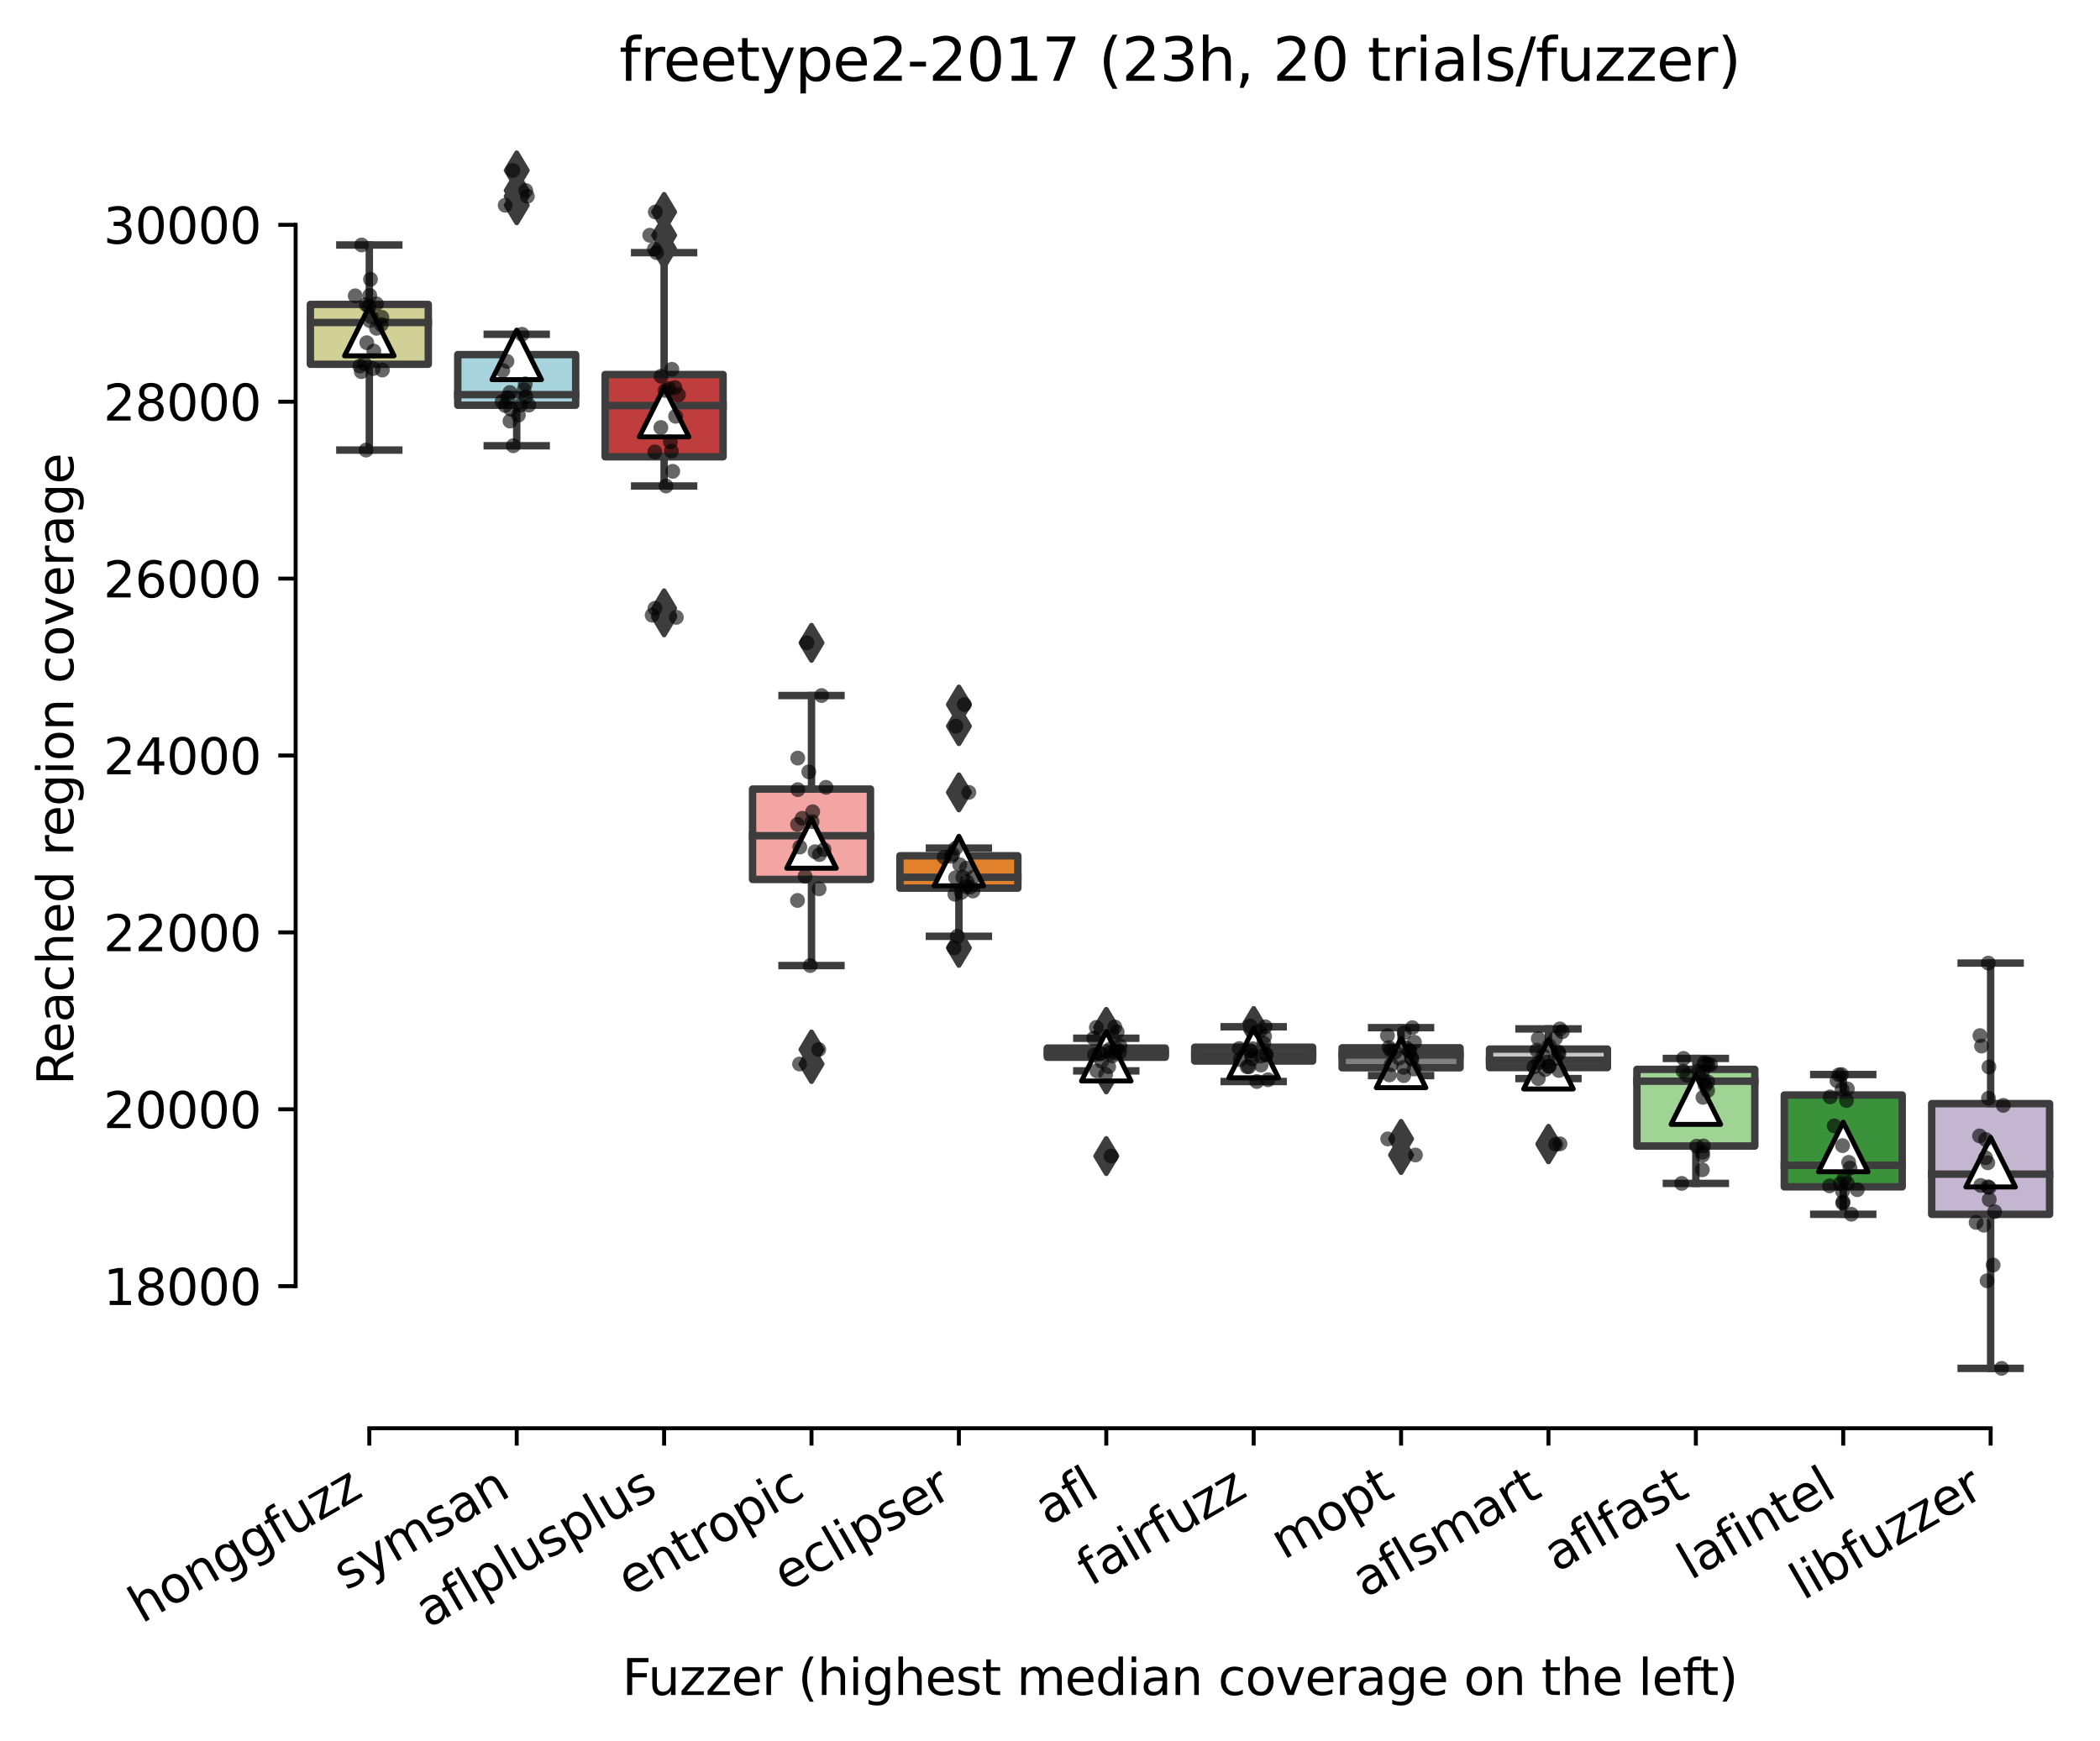 <?xml version="1.0" encoding="utf-8" standalone="no"?>
<!DOCTYPE svg PUBLIC "-//W3C//DTD SVG 1.1//EN"
  "http://www.w3.org/Graphics/SVG/1.1/DTD/svg11.dtd">
<svg xmlns:xlink="http://www.w3.org/1999/xlink" width="424.011pt" height="351.576pt" viewBox="0 0 424.011 351.576" xmlns="http://www.w3.org/2000/svg" version="1.1">
 <defs>
  <style type="text/css">*{stroke-linejoin: round; stroke-linecap: butt}</style>
 </defs>
 <g id="figure_1">
  <g id="patch_1">
   <path d="M 0 351.576 
L 424.011 351.576 
L 424.011 0 
L 0 0 
z
" style="fill: #ffffff"/>
  </g>
  <g id="axes_1">
   <g id="patch_2">
    <path d="M 59.691 288.43 
L 416.811 288.43 
L 416.811 22.318 
L 59.691 22.318 
z
" style="fill: #ffffff"/>
   </g>
   <g id="patch_3">
    <path d="M 62.667 73.563 
L 86.475 73.563 
L 86.475 61.475 
L 62.667 61.475 
L 62.667 73.563 
z
" clip-path="url(#p22b245b35d)" style="fill: #d1d197; stroke: #3d3d3d; stroke-width: 1.5; stroke-linejoin: miter"/>
   </g>
   <g id="patch_4">
    <path d="M 92.427 81.837 
L 116.235 81.837 
L 116.235 71.611 
L 92.427 71.611 
L 92.427 81.837 
z
" clip-path="url(#p22b245b35d)" style="fill: #a7d4dc; stroke: #3d3d3d; stroke-width: 1.5; stroke-linejoin: miter"/>
   </g>
   <g id="patch_5">
    <path d="M 122.187 92.246 
L 145.995 92.246 
L 145.995 75.63 
L 122.187 75.63 
L 122.187 92.246 
z
" clip-path="url(#p22b245b35d)" style="fill: #c03d3e; stroke: #3d3d3d; stroke-width: 1.5; stroke-linejoin: miter"/>
   </g>
   <g id="patch_6">
    <path d="M 151.947 177.603 
L 175.755 177.603 
L 175.755 159.348 
L 151.947 159.348 
L 151.947 177.603 
z
" clip-path="url(#p22b245b35d)" style="fill: #f2a5a3; stroke: #3d3d3d; stroke-width: 1.5; stroke-linejoin: miter"/>
   </g>
   <g id="patch_7">
    <path d="M 181.707 179.358 
L 205.515 179.358 
L 205.515 172.825 
L 181.707 172.825 
L 181.707 179.358 
z
" clip-path="url(#p22b245b35d)" style="fill: #e1812c; stroke: #3d3d3d; stroke-width: 1.5; stroke-linejoin: miter"/>
   </g>
   <g id="patch_8">
    <path d="M 211.467 213.501 
L 235.275 213.501 
L 235.275 211.657 
L 211.467 211.657 
L 211.467 213.501 
z
" clip-path="url(#p22b245b35d)" style="fill: #3274a1; stroke: #3d3d3d; stroke-width: 1.5; stroke-linejoin: miter"/>
   </g>
   <g id="patch_9">
    <path d="M 241.227 214.269 
L 265.035 214.269 
L 265.035 211.482 
L 241.227 211.482 
L 241.227 214.269 
z
" clip-path="url(#p22b245b35d)" style="fill: #d684bd; stroke: #3d3d3d; stroke-width: 1.5; stroke-linejoin: miter"/>
   </g>
   <g id="patch_10">
    <path d="M 270.987 215.635 
L 294.795 215.635 
L 294.795 211.607 
L 270.987 211.607 
L 270.987 215.635 
z
" clip-path="url(#p22b245b35d)" style="fill: #7f7f7f; stroke: #3d3d3d; stroke-width: 1.5; stroke-linejoin: miter"/>
   </g>
   <g id="patch_11">
    <path d="M 300.747 215.595 
L 324.555 215.595 
L 324.555 211.858 
L 300.747 211.858 
L 300.747 215.595 
z
" clip-path="url(#p22b245b35d)" style="fill: #c7c7c7; stroke: #3d3d3d; stroke-width: 1.5; stroke-linejoin: miter"/>
   </g>
   <g id="patch_12">
    <path d="M 330.507 231.439 
L 354.315 231.439 
L 354.315 215.952 
L 330.507 215.952 
L 330.507 231.439 
z
" clip-path="url(#p22b245b35d)" style="fill: #9fd495; stroke: #3d3d3d; stroke-width: 1.5; stroke-linejoin: miter"/>
   </g>
   <g id="patch_13">
    <path d="M 360.267 239.677 
L 384.075 239.677 
L 384.075 221.137 
L 360.267 221.137 
L 360.267 239.677 
z
" clip-path="url(#p22b245b35d)" style="fill: #3a923a; stroke: #3d3d3d; stroke-width: 1.5; stroke-linejoin: miter"/>
   </g>
   <g id="patch_14">
    <path d="M 390.027 245.228 
L 413.835 245.228 
L 413.835 222.874 
L 390.027 222.874 
L 390.027 245.228 
z
" clip-path="url(#p22b245b35d)" style="fill: #c4b5d0; stroke: #3d3d3d; stroke-width: 1.5; stroke-linejoin: miter"/>
   </g>
   <g id="matplotlib.axis_1">
    <g id="xtick_1">
     <g id="line2d_1">
      <defs>
       <path id="m9be232971c" d="M 0 0 
L 0 3.5 
" style="stroke: #000000; stroke-width: 0.8"/>
      </defs>
      <g>
       <use xlink:href="#m9be232971c" x="74.571" y="288.43" style="stroke: #000000; stroke-width: 0.8"/>
      </g>
     </g>
     <g id="text_1">
      <!-- honggfuzz -->
      <g transform="translate(28.631 327.933)rotate(-30)scale(0.1 -0.1)">
       <defs>
        <path id="DejaVuSans-68" d="M 3513 2113 
L 3513 0 
L 2938 0 
L 2938 2094 
Q 2938 2591 2744 2837 
Q 2550 3084 2163 3084 
Q 1697 3084 1428 2787 
Q 1159 2491 1159 1978 
L 1159 0 
L 581 0 
L 581 4863 
L 1159 4863 
L 1159 2956 
Q 1366 3272 1645 3428 
Q 1925 3584 2291 3584 
Q 2894 3584 3203 3211 
Q 3513 2838 3513 2113 
z
" transform="scale(0.016)"/>
        <path id="DejaVuSans-6f" d="M 1959 3097 
Q 1497 3097 1228 2736 
Q 959 2375 959 1747 
Q 959 1119 1226 758 
Q 1494 397 1959 397 
Q 2419 397 2687 759 
Q 2956 1122 2956 1747 
Q 2956 2369 2687 2733 
Q 2419 3097 1959 3097 
z
M 1959 3584 
Q 2709 3584 3137 3096 
Q 3566 2609 3566 1747 
Q 3566 888 3137 398 
Q 2709 -91 1959 -91 
Q 1206 -91 779 398 
Q 353 888 353 1747 
Q 353 2609 779 3096 
Q 1206 3584 1959 3584 
z
" transform="scale(0.016)"/>
        <path id="DejaVuSans-6e" d="M 3513 2113 
L 3513 0 
L 2938 0 
L 2938 2094 
Q 2938 2591 2744 2837 
Q 2550 3084 2163 3084 
Q 1697 3084 1428 2787 
Q 1159 2491 1159 1978 
L 1159 0 
L 581 0 
L 581 3500 
L 1159 3500 
L 1159 2956 
Q 1366 3272 1645 3428 
Q 1925 3584 2291 3584 
Q 2894 3584 3203 3211 
Q 3513 2838 3513 2113 
z
" transform="scale(0.016)"/>
        <path id="DejaVuSans-67" d="M 2906 1791 
Q 2906 2416 2648 2759 
Q 2391 3103 1925 3103 
Q 1463 3103 1205 2759 
Q 947 2416 947 1791 
Q 947 1169 1205 825 
Q 1463 481 1925 481 
Q 2391 481 2648 825 
Q 2906 1169 2906 1791 
z
M 3481 434 
Q 3481 -459 3084 -895 
Q 2688 -1331 1869 -1331 
Q 1566 -1331 1297 -1286 
Q 1028 -1241 775 -1147 
L 775 -588 
Q 1028 -725 1275 -790 
Q 1522 -856 1778 -856 
Q 2344 -856 2625 -561 
Q 2906 -266 2906 331 
L 2906 616 
Q 2728 306 2450 153 
Q 2172 0 1784 0 
Q 1141 0 747 490 
Q 353 981 353 1791 
Q 353 2603 747 3093 
Q 1141 3584 1784 3584 
Q 2172 3584 2450 3431 
Q 2728 3278 2906 2969 
L 2906 3500 
L 3481 3500 
L 3481 434 
z
" transform="scale(0.016)"/>
        <path id="DejaVuSans-66" d="M 2375 4863 
L 2375 4384 
L 1825 4384 
Q 1516 4384 1395 4259 
Q 1275 4134 1275 3809 
L 1275 3500 
L 2222 3500 
L 2222 3053 
L 1275 3053 
L 1275 0 
L 697 0 
L 697 3053 
L 147 3053 
L 147 3500 
L 697 3500 
L 697 3744 
Q 697 4328 969 4595 
Q 1241 4863 1831 4863 
L 2375 4863 
z
" transform="scale(0.016)"/>
        <path id="DejaVuSans-75" d="M 544 1381 
L 544 3500 
L 1119 3500 
L 1119 1403 
Q 1119 906 1312 657 
Q 1506 409 1894 409 
Q 2359 409 2629 706 
Q 2900 1003 2900 1516 
L 2900 3500 
L 3475 3500 
L 3475 0 
L 2900 0 
L 2900 538 
Q 2691 219 2414 64 
Q 2138 -91 1772 -91 
Q 1169 -91 856 284 
Q 544 659 544 1381 
z
M 1991 3584 
L 1991 3584 
z
" transform="scale(0.016)"/>
        <path id="DejaVuSans-7a" d="M 353 3500 
L 3084 3500 
L 3084 2975 
L 922 459 
L 3084 459 
L 3084 0 
L 275 0 
L 275 525 
L 2438 3041 
L 353 3041 
L 353 3500 
z
" transform="scale(0.016)"/>
       </defs>
       <use xlink:href="#DejaVuSans-68"/>
       <use xlink:href="#DejaVuSans-6f" x="63.379"/>
       <use xlink:href="#DejaVuSans-6e" x="124.561"/>
       <use xlink:href="#DejaVuSans-67" x="187.939"/>
       <use xlink:href="#DejaVuSans-67" x="251.416"/>
       <use xlink:href="#DejaVuSans-66" x="314.893"/>
       <use xlink:href="#DejaVuSans-75" x="350.098"/>
       <use xlink:href="#DejaVuSans-7a" x="413.477"/>
       <use xlink:href="#DejaVuSans-7a" x="465.967"/>
      </g>
     </g>
    </g>
    <g id="xtick_2">
     <g id="line2d_2">
      <g>
       <use xlink:href="#m9be232971c" x="104.331" y="288.43" style="stroke: #000000; stroke-width: 0.8"/>
      </g>
     </g>
     <g id="text_2">
      <!-- symsan -->
      <g transform="translate(69.911 321.282)rotate(-30)scale(0.1 -0.1)">
       <defs>
        <path id="DejaVuSans-73" d="M 2834 3397 
L 2834 2853 
Q 2591 2978 2328 3040 
Q 2066 3103 1784 3103 
Q 1356 3103 1142 2972 
Q 928 2841 928 2578 
Q 928 2378 1081 2264 
Q 1234 2150 1697 2047 
L 1894 2003 
Q 2506 1872 2764 1633 
Q 3022 1394 3022 966 
Q 3022 478 2636 193 
Q 2250 -91 1575 -91 
Q 1294 -91 989 -36 
Q 684 19 347 128 
L 347 722 
Q 666 556 975 473 
Q 1284 391 1588 391 
Q 1994 391 2212 530 
Q 2431 669 2431 922 
Q 2431 1156 2273 1281 
Q 2116 1406 1581 1522 
L 1381 1569 
Q 847 1681 609 1914 
Q 372 2147 372 2553 
Q 372 3047 722 3315 
Q 1072 3584 1716 3584 
Q 2034 3584 2315 3537 
Q 2597 3491 2834 3397 
z
" transform="scale(0.016)"/>
        <path id="DejaVuSans-79" d="M 2059 -325 
Q 1816 -950 1584 -1140 
Q 1353 -1331 966 -1331 
L 506 -1331 
L 506 -850 
L 844 -850 
Q 1081 -850 1212 -737 
Q 1344 -625 1503 -206 
L 1606 56 
L 191 3500 
L 800 3500 
L 1894 763 
L 2988 3500 
L 3597 3500 
L 2059 -325 
z
" transform="scale(0.016)"/>
        <path id="DejaVuSans-6d" d="M 3328 2828 
Q 3544 3216 3844 3400 
Q 4144 3584 4550 3584 
Q 5097 3584 5394 3201 
Q 5691 2819 5691 2113 
L 5691 0 
L 5113 0 
L 5113 2094 
Q 5113 2597 4934 2840 
Q 4756 3084 4391 3084 
Q 3944 3084 3684 2787 
Q 3425 2491 3425 1978 
L 3425 0 
L 2847 0 
L 2847 2094 
Q 2847 2600 2669 2842 
Q 2491 3084 2119 3084 
Q 1678 3084 1418 2786 
Q 1159 2488 1159 1978 
L 1159 0 
L 581 0 
L 581 3500 
L 1159 3500 
L 1159 2956 
Q 1356 3278 1631 3431 
Q 1906 3584 2284 3584 
Q 2666 3584 2933 3390 
Q 3200 3197 3328 2828 
z
" transform="scale(0.016)"/>
        <path id="DejaVuSans-61" d="M 2194 1759 
Q 1497 1759 1228 1600 
Q 959 1441 959 1056 
Q 959 750 1161 570 
Q 1363 391 1709 391 
Q 2188 391 2477 730 
Q 2766 1069 2766 1631 
L 2766 1759 
L 2194 1759 
z
M 3341 1997 
L 3341 0 
L 2766 0 
L 2766 531 
Q 2569 213 2275 61 
Q 1981 -91 1556 -91 
Q 1019 -91 701 211 
Q 384 513 384 1019 
Q 384 1609 779 1909 
Q 1175 2209 1959 2209 
L 2766 2209 
L 2766 2266 
Q 2766 2663 2505 2880 
Q 2244 3097 1772 3097 
Q 1472 3097 1187 3025 
Q 903 2953 641 2809 
L 641 3341 
Q 956 3463 1253 3523 
Q 1550 3584 1831 3584 
Q 2591 3584 2966 3190 
Q 3341 2797 3341 1997 
z
" transform="scale(0.016)"/>
       </defs>
       <use xlink:href="#DejaVuSans-73"/>
       <use xlink:href="#DejaVuSans-79" x="52.1"/>
       <use xlink:href="#DejaVuSans-6d" x="111.279"/>
       <use xlink:href="#DejaVuSans-73" x="208.691"/>
       <use xlink:href="#DejaVuSans-61" x="260.791"/>
       <use xlink:href="#DejaVuSans-6e" x="322.07"/>
      </g>
     </g>
    </g>
    <g id="xtick_3">
     <g id="line2d_3">
      <g>
       <use xlink:href="#m9be232971c" x="134.091" y="288.43" style="stroke: #000000; stroke-width: 0.8"/>
      </g>
     </g>
     <g id="text_3">
      <!-- aflplusplus -->
      <g transform="translate(86.482 328.897)rotate(-30)scale(0.1 -0.1)">
       <defs>
        <path id="DejaVuSans-6c" d="M 603 4863 
L 1178 4863 
L 1178 0 
L 603 0 
L 603 4863 
z
" transform="scale(0.016)"/>
        <path id="DejaVuSans-70" d="M 1159 525 
L 1159 -1331 
L 581 -1331 
L 581 3500 
L 1159 3500 
L 1159 2969 
Q 1341 3281 1617 3432 
Q 1894 3584 2278 3584 
Q 2916 3584 3314 3078 
Q 3713 2572 3713 1747 
Q 3713 922 3314 415 
Q 2916 -91 2278 -91 
Q 1894 -91 1617 61 
Q 1341 213 1159 525 
z
M 3116 1747 
Q 3116 2381 2855 2742 
Q 2594 3103 2138 3103 
Q 1681 3103 1420 2742 
Q 1159 2381 1159 1747 
Q 1159 1113 1420 752 
Q 1681 391 2138 391 
Q 2594 391 2855 752 
Q 3116 1113 3116 1747 
z
" transform="scale(0.016)"/>
       </defs>
       <use xlink:href="#DejaVuSans-61"/>
       <use xlink:href="#DejaVuSans-66" x="61.279"/>
       <use xlink:href="#DejaVuSans-6c" x="96.484"/>
       <use xlink:href="#DejaVuSans-70" x="124.268"/>
       <use xlink:href="#DejaVuSans-6c" x="187.744"/>
       <use xlink:href="#DejaVuSans-75" x="215.527"/>
       <use xlink:href="#DejaVuSans-73" x="278.906"/>
       <use xlink:href="#DejaVuSans-70" x="331.006"/>
       <use xlink:href="#DejaVuSans-6c" x="394.482"/>
       <use xlink:href="#DejaVuSans-75" x="422.266"/>
       <use xlink:href="#DejaVuSans-73" x="485.645"/>
      </g>
     </g>
    </g>
    <g id="xtick_4">
     <g id="line2d_4">
      <g>
       <use xlink:href="#m9be232971c" x="163.851" y="288.43" style="stroke: #000000; stroke-width: 0.8"/>
      </g>
     </g>
     <g id="text_4">
      <!-- entropic -->
      <g transform="translate(127.269 322.531)rotate(-30)scale(0.1 -0.1)">
       <defs>
        <path id="DejaVuSans-65" d="M 3597 1894 
L 3597 1613 
L 953 1613 
Q 991 1019 1311 708 
Q 1631 397 2203 397 
Q 2534 397 2845 478 
Q 3156 559 3463 722 
L 3463 178 
Q 3153 47 2828 -22 
Q 2503 -91 2169 -91 
Q 1331 -91 842 396 
Q 353 884 353 1716 
Q 353 2575 817 3079 
Q 1281 3584 2069 3584 
Q 2775 3584 3186 3129 
Q 3597 2675 3597 1894 
z
M 3022 2063 
Q 3016 2534 2758 2815 
Q 2500 3097 2075 3097 
Q 1594 3097 1305 2825 
Q 1016 2553 972 2059 
L 3022 2063 
z
" transform="scale(0.016)"/>
        <path id="DejaVuSans-74" d="M 1172 4494 
L 1172 3500 
L 2356 3500 
L 2356 3053 
L 1172 3053 
L 1172 1153 
Q 1172 725 1289 603 
Q 1406 481 1766 481 
L 2356 481 
L 2356 0 
L 1766 0 
Q 1100 0 847 248 
Q 594 497 594 1153 
L 594 3053 
L 172 3053 
L 172 3500 
L 594 3500 
L 594 4494 
L 1172 4494 
z
" transform="scale(0.016)"/>
        <path id="DejaVuSans-72" d="M 2631 2963 
Q 2534 3019 2420 3045 
Q 2306 3072 2169 3072 
Q 1681 3072 1420 2755 
Q 1159 2438 1159 1844 
L 1159 0 
L 581 0 
L 581 3500 
L 1159 3500 
L 1159 2956 
Q 1341 3275 1631 3429 
Q 1922 3584 2338 3584 
Q 2397 3584 2469 3576 
Q 2541 3569 2628 3553 
L 2631 2963 
z
" transform="scale(0.016)"/>
        <path id="DejaVuSans-69" d="M 603 3500 
L 1178 3500 
L 1178 0 
L 603 0 
L 603 3500 
z
M 603 4863 
L 1178 4863 
L 1178 4134 
L 603 4134 
L 603 4863 
z
" transform="scale(0.016)"/>
        <path id="DejaVuSans-63" d="M 3122 3366 
L 3122 2828 
Q 2878 2963 2633 3030 
Q 2388 3097 2138 3097 
Q 1578 3097 1268 2742 
Q 959 2388 959 1747 
Q 959 1106 1268 751 
Q 1578 397 2138 397 
Q 2388 397 2633 464 
Q 2878 531 3122 666 
L 3122 134 
Q 2881 22 2623 -34 
Q 2366 -91 2075 -91 
Q 1284 -91 818 406 
Q 353 903 353 1747 
Q 353 2603 823 3093 
Q 1294 3584 2113 3584 
Q 2378 3584 2631 3529 
Q 2884 3475 3122 3366 
z
" transform="scale(0.016)"/>
       </defs>
       <use xlink:href="#DejaVuSans-65"/>
       <use xlink:href="#DejaVuSans-6e" x="61.523"/>
       <use xlink:href="#DejaVuSans-74" x="124.902"/>
       <use xlink:href="#DejaVuSans-72" x="164.111"/>
       <use xlink:href="#DejaVuSans-6f" x="202.975"/>
       <use xlink:href="#DejaVuSans-70" x="264.156"/>
       <use xlink:href="#DejaVuSans-69" x="327.633"/>
       <use xlink:href="#DejaVuSans-63" x="355.416"/>
      </g>
     </g>
    </g>
    <g id="xtick_5">
     <g id="line2d_5">
      <g>
       <use xlink:href="#m9be232971c" x="193.611" y="288.43" style="stroke: #000000; stroke-width: 0.8"/>
      </g>
     </g>
     <g id="text_5">
      <!-- eclipser -->
      <g transform="translate(158.77 321.525)rotate(-30)scale(0.1 -0.1)">
       <use xlink:href="#DejaVuSans-65"/>
       <use xlink:href="#DejaVuSans-63" x="61.523"/>
       <use xlink:href="#DejaVuSans-6c" x="116.504"/>
       <use xlink:href="#DejaVuSans-69" x="144.287"/>
       <use xlink:href="#DejaVuSans-70" x="172.07"/>
       <use xlink:href="#DejaVuSans-73" x="235.547"/>
       <use xlink:href="#DejaVuSans-65" x="287.646"/>
       <use xlink:href="#DejaVuSans-72" x="349.17"/>
      </g>
     </g>
    </g>
    <g id="xtick_6">
     <g id="line2d_6">
      <g>
       <use xlink:href="#m9be232971c" x="223.371" y="288.43" style="stroke: #000000; stroke-width: 0.8"/>
      </g>
     </g>
     <g id="text_6">
      <!-- afl -->
      <g transform="translate(211.569 308.224)rotate(-30)scale(0.1 -0.1)">
       <use xlink:href="#DejaVuSans-61"/>
       <use xlink:href="#DejaVuSans-66" x="61.279"/>
       <use xlink:href="#DejaVuSans-6c" x="96.484"/>
      </g>
     </g>
    </g>
    <g id="xtick_7">
     <g id="line2d_7">
      <g>
       <use xlink:href="#m9be232971c" x="253.131" y="288.43" style="stroke: #000000; stroke-width: 0.8"/>
      </g>
     </g>
     <g id="text_7">
      <!-- fairfuzz -->
      <g transform="translate(220.141 320.457)rotate(-30)scale(0.1 -0.1)">
       <use xlink:href="#DejaVuSans-66"/>
       <use xlink:href="#DejaVuSans-61" x="35.205"/>
       <use xlink:href="#DejaVuSans-69" x="96.484"/>
       <use xlink:href="#DejaVuSans-72" x="124.268"/>
       <use xlink:href="#DejaVuSans-66" x="165.381"/>
       <use xlink:href="#DejaVuSans-75" x="200.586"/>
       <use xlink:href="#DejaVuSans-7a" x="263.965"/>
       <use xlink:href="#DejaVuSans-7a" x="316.455"/>
      </g>
     </g>
    </g>
    <g id="xtick_8">
     <g id="line2d_8">
      <g>
       <use xlink:href="#m9be232971c" x="282.891" y="288.43" style="stroke: #000000; stroke-width: 0.8"/>
      </g>
     </g>
     <g id="text_8">
      <!-- mopt -->
      <g transform="translate(259.223 315.075)rotate(-30)scale(0.1 -0.1)">
       <use xlink:href="#DejaVuSans-6d"/>
       <use xlink:href="#DejaVuSans-6f" x="97.412"/>
       <use xlink:href="#DejaVuSans-70" x="158.594"/>
       <use xlink:href="#DejaVuSans-74" x="222.07"/>
      </g>
     </g>
    </g>
    <g id="xtick_9">
     <g id="line2d_9">
      <g>
       <use xlink:href="#m9be232971c" x="312.651" y="288.43" style="stroke: #000000; stroke-width: 0.8"/>
      </g>
     </g>
     <g id="text_9">
      <!-- aflsmart -->
      <g transform="translate(275.64 322.779)rotate(-30)scale(0.1 -0.1)">
       <use xlink:href="#DejaVuSans-61"/>
       <use xlink:href="#DejaVuSans-66" x="61.279"/>
       <use xlink:href="#DejaVuSans-6c" x="96.484"/>
       <use xlink:href="#DejaVuSans-73" x="124.268"/>
       <use xlink:href="#DejaVuSans-6d" x="176.367"/>
       <use xlink:href="#DejaVuSans-61" x="273.779"/>
       <use xlink:href="#DejaVuSans-72" x="335.059"/>
       <use xlink:href="#DejaVuSans-74" x="376.172"/>
      </g>
     </g>
    </g>
    <g id="xtick_10">
     <g id="line2d_10">
      <g>
       <use xlink:href="#m9be232971c" x="342.411" y="288.43" style="stroke: #000000; stroke-width: 0.8"/>
      </g>
     </g>
     <g id="text_10">
      <!-- aflfast -->
      <g transform="translate(314.347 317.613)rotate(-30)scale(0.1 -0.1)">
       <use xlink:href="#DejaVuSans-61"/>
       <use xlink:href="#DejaVuSans-66" x="61.279"/>
       <use xlink:href="#DejaVuSans-6c" x="96.484"/>
       <use xlink:href="#DejaVuSans-66" x="124.268"/>
       <use xlink:href="#DejaVuSans-61" x="159.473"/>
       <use xlink:href="#DejaVuSans-73" x="220.752"/>
       <use xlink:href="#DejaVuSans-74" x="272.852"/>
      </g>
     </g>
    </g>
    <g id="xtick_11">
     <g id="line2d_11">
      <g>
       <use xlink:href="#m9be232971c" x="372.171" y="288.43" style="stroke: #000000; stroke-width: 0.8"/>
      </g>
     </g>
     <g id="text_11">
      <!-- lafintel -->
      <g transform="translate(341.345 319.207)rotate(-30)scale(0.1 -0.1)">
       <use xlink:href="#DejaVuSans-6c"/>
       <use xlink:href="#DejaVuSans-61" x="27.783"/>
       <use xlink:href="#DejaVuSans-66" x="89.062"/>
       <use xlink:href="#DejaVuSans-69" x="124.268"/>
       <use xlink:href="#DejaVuSans-6e" x="152.051"/>
       <use xlink:href="#DejaVuSans-74" x="215.43"/>
       <use xlink:href="#DejaVuSans-65" x="254.639"/>
       <use xlink:href="#DejaVuSans-6c" x="316.162"/>
      </g>
     </g>
    </g>
    <g id="xtick_12">
     <g id="line2d_12">
      <g>
       <use xlink:href="#m9be232971c" x="401.931" y="288.43" style="stroke: #000000; stroke-width: 0.8"/>
      </g>
     </g>
     <g id="text_12">
      <!-- libfuzzer -->
      <g transform="translate(364.064 323.272)rotate(-30)scale(0.1 -0.1)">
       <defs>
        <path id="DejaVuSans-62" d="M 3116 1747 
Q 3116 2381 2855 2742 
Q 2594 3103 2138 3103 
Q 1681 3103 1420 2742 
Q 1159 2381 1159 1747 
Q 1159 1113 1420 752 
Q 1681 391 2138 391 
Q 2594 391 2855 752 
Q 3116 1113 3116 1747 
z
M 1159 2969 
Q 1341 3281 1617 3432 
Q 1894 3584 2278 3584 
Q 2916 3584 3314 3078 
Q 3713 2572 3713 1747 
Q 3713 922 3314 415 
Q 2916 -91 2278 -91 
Q 1894 -91 1617 61 
Q 1341 213 1159 525 
L 1159 0 
L 581 0 
L 581 4863 
L 1159 4863 
L 1159 2969 
z
" transform="scale(0.016)"/>
       </defs>
       <use xlink:href="#DejaVuSans-6c"/>
       <use xlink:href="#DejaVuSans-69" x="27.783"/>
       <use xlink:href="#DejaVuSans-62" x="55.566"/>
       <use xlink:href="#DejaVuSans-66" x="119.043"/>
       <use xlink:href="#DejaVuSans-75" x="154.248"/>
       <use xlink:href="#DejaVuSans-7a" x="217.627"/>
       <use xlink:href="#DejaVuSans-7a" x="270.117"/>
       <use xlink:href="#DejaVuSans-65" x="322.607"/>
       <use xlink:href="#DejaVuSans-72" x="384.131"/>
      </g>
     </g>
    </g>
    <g id="text_13">
     <!-- Fuzzer (highest median coverage on the left) -->
     <g transform="translate(125.633 342.297)scale(0.1 -0.1)">
      <defs>
       <path id="DejaVuSans-46" d="M 628 4666 
L 3309 4666 
L 3309 4134 
L 1259 4134 
L 1259 2759 
L 3109 2759 
L 3109 2228 
L 1259 2228 
L 1259 0 
L 628 0 
L 628 4666 
z
" transform="scale(0.016)"/>
       <path id="DejaVuSans-20" transform="scale(0.016)"/>
       <path id="DejaVuSans-28" d="M 1984 4856 
Q 1566 4138 1362 3434 
Q 1159 2731 1159 2009 
Q 1159 1288 1364 580 
Q 1569 -128 1984 -844 
L 1484 -844 
Q 1016 -109 783 600 
Q 550 1309 550 2009 
Q 550 2706 781 3412 
Q 1013 4119 1484 4856 
L 1984 4856 
z
" transform="scale(0.016)"/>
       <path id="DejaVuSans-64" d="M 2906 2969 
L 2906 4863 
L 3481 4863 
L 3481 0 
L 2906 0 
L 2906 525 
Q 2725 213 2448 61 
Q 2172 -91 1784 -91 
Q 1150 -91 751 415 
Q 353 922 353 1747 
Q 353 2572 751 3078 
Q 1150 3584 1784 3584 
Q 2172 3584 2448 3432 
Q 2725 3281 2906 2969 
z
M 947 1747 
Q 947 1113 1208 752 
Q 1469 391 1925 391 
Q 2381 391 2643 752 
Q 2906 1113 2906 1747 
Q 2906 2381 2643 2742 
Q 2381 3103 1925 3103 
Q 1469 3103 1208 2742 
Q 947 2381 947 1747 
z
" transform="scale(0.016)"/>
       <path id="DejaVuSans-76" d="M 191 3500 
L 800 3500 
L 1894 563 
L 2988 3500 
L 3597 3500 
L 2284 0 
L 1503 0 
L 191 3500 
z
" transform="scale(0.016)"/>
       <path id="DejaVuSans-29" d="M 513 4856 
L 1013 4856 
Q 1481 4119 1714 3412 
Q 1947 2706 1947 2009 
Q 1947 1309 1714 600 
Q 1481 -109 1013 -844 
L 513 -844 
Q 928 -128 1133 580 
Q 1338 1288 1338 2009 
Q 1338 2731 1133 3434 
Q 928 4138 513 4856 
z
" transform="scale(0.016)"/>
      </defs>
      <use xlink:href="#DejaVuSans-46"/>
      <use xlink:href="#DejaVuSans-75" x="52.02"/>
      <use xlink:href="#DejaVuSans-7a" x="115.398"/>
      <use xlink:href="#DejaVuSans-7a" x="167.889"/>
      <use xlink:href="#DejaVuSans-65" x="220.379"/>
      <use xlink:href="#DejaVuSans-72" x="281.902"/>
      <use xlink:href="#DejaVuSans-20" x="323.016"/>
      <use xlink:href="#DejaVuSans-28" x="354.803"/>
      <use xlink:href="#DejaVuSans-68" x="393.816"/>
      <use xlink:href="#DejaVuSans-69" x="457.195"/>
      <use xlink:href="#DejaVuSans-67" x="484.979"/>
      <use xlink:href="#DejaVuSans-68" x="548.455"/>
      <use xlink:href="#DejaVuSans-65" x="611.834"/>
      <use xlink:href="#DejaVuSans-73" x="673.357"/>
      <use xlink:href="#DejaVuSans-74" x="725.457"/>
      <use xlink:href="#DejaVuSans-20" x="764.666"/>
      <use xlink:href="#DejaVuSans-6d" x="796.453"/>
      <use xlink:href="#DejaVuSans-65" x="893.865"/>
      <use xlink:href="#DejaVuSans-64" x="955.389"/>
      <use xlink:href="#DejaVuSans-69" x="1018.865"/>
      <use xlink:href="#DejaVuSans-61" x="1046.648"/>
      <use xlink:href="#DejaVuSans-6e" x="1107.928"/>
      <use xlink:href="#DejaVuSans-20" x="1171.307"/>
      <use xlink:href="#DejaVuSans-63" x="1203.094"/>
      <use xlink:href="#DejaVuSans-6f" x="1258.074"/>
      <use xlink:href="#DejaVuSans-76" x="1319.256"/>
      <use xlink:href="#DejaVuSans-65" x="1378.436"/>
      <use xlink:href="#DejaVuSans-72" x="1439.959"/>
      <use xlink:href="#DejaVuSans-61" x="1481.072"/>
      <use xlink:href="#DejaVuSans-67" x="1542.352"/>
      <use xlink:href="#DejaVuSans-65" x="1605.828"/>
      <use xlink:href="#DejaVuSans-20" x="1667.352"/>
      <use xlink:href="#DejaVuSans-6f" x="1699.139"/>
      <use xlink:href="#DejaVuSans-6e" x="1760.32"/>
      <use xlink:href="#DejaVuSans-20" x="1823.699"/>
      <use xlink:href="#DejaVuSans-74" x="1855.486"/>
      <use xlink:href="#DejaVuSans-68" x="1894.695"/>
      <use xlink:href="#DejaVuSans-65" x="1958.074"/>
      <use xlink:href="#DejaVuSans-20" x="2019.598"/>
      <use xlink:href="#DejaVuSans-6c" x="2051.385"/>
      <use xlink:href="#DejaVuSans-65" x="2079.168"/>
      <use xlink:href="#DejaVuSans-66" x="2140.691"/>
      <use xlink:href="#DejaVuSans-74" x="2174.146"/>
      <use xlink:href="#DejaVuSans-29" x="2213.355"/>
     </g>
    </g>
   </g>
   <g id="matplotlib.axis_2">
    <g id="ytick_1">
     <g id="line2d_13">
      <defs>
       <path id="m496493a542" d="M 0 0 
L -3.5 0 
" style="stroke: #000000; stroke-width: 0.8"/>
      </defs>
      <g>
       <use xlink:href="#m496493a542" x="59.691" y="259.741" style="stroke: #000000; stroke-width: 0.8"/>
      </g>
     </g>
     <g id="text_14">
      <!-- 18000 -->
      <g transform="translate(20.878 263.54)scale(0.1 -0.1)">
       <defs>
        <path id="DejaVuSans-31" d="M 794 531 
L 1825 531 
L 1825 4091 
L 703 3866 
L 703 4441 
L 1819 4666 
L 2450 4666 
L 2450 531 
L 3481 531 
L 3481 0 
L 794 0 
L 794 531 
z
" transform="scale(0.016)"/>
        <path id="DejaVuSans-38" d="M 2034 2216 
Q 1584 2216 1326 1975 
Q 1069 1734 1069 1313 
Q 1069 891 1326 650 
Q 1584 409 2034 409 
Q 2484 409 2743 651 
Q 3003 894 3003 1313 
Q 3003 1734 2745 1975 
Q 2488 2216 2034 2216 
z
M 1403 2484 
Q 997 2584 770 2862 
Q 544 3141 544 3541 
Q 544 4100 942 4425 
Q 1341 4750 2034 4750 
Q 2731 4750 3128 4425 
Q 3525 4100 3525 3541 
Q 3525 3141 3298 2862 
Q 3072 2584 2669 2484 
Q 3125 2378 3379 2068 
Q 3634 1759 3634 1313 
Q 3634 634 3220 271 
Q 2806 -91 2034 -91 
Q 1263 -91 848 271 
Q 434 634 434 1313 
Q 434 1759 690 2068 
Q 947 2378 1403 2484 
z
M 1172 3481 
Q 1172 3119 1398 2916 
Q 1625 2713 2034 2713 
Q 2441 2713 2670 2916 
Q 2900 3119 2900 3481 
Q 2900 3844 2670 4047 
Q 2441 4250 2034 4250 
Q 1625 4250 1398 4047 
Q 1172 3844 1172 3481 
z
" transform="scale(0.016)"/>
        <path id="DejaVuSans-30" d="M 2034 4250 
Q 1547 4250 1301 3770 
Q 1056 3291 1056 2328 
Q 1056 1369 1301 889 
Q 1547 409 2034 409 
Q 2525 409 2770 889 
Q 3016 1369 3016 2328 
Q 3016 3291 2770 3770 
Q 2525 4250 2034 4250 
z
M 2034 4750 
Q 2819 4750 3233 4129 
Q 3647 3509 3647 2328 
Q 3647 1150 3233 529 
Q 2819 -91 2034 -91 
Q 1250 -91 836 529 
Q 422 1150 422 2328 
Q 422 3509 836 4129 
Q 1250 4750 2034 4750 
z
" transform="scale(0.016)"/>
       </defs>
       <use xlink:href="#DejaVuSans-31"/>
       <use xlink:href="#DejaVuSans-38" x="63.623"/>
       <use xlink:href="#DejaVuSans-30" x="127.246"/>
       <use xlink:href="#DejaVuSans-30" x="190.869"/>
       <use xlink:href="#DejaVuSans-30" x="254.492"/>
      </g>
     </g>
    </g>
    <g id="ytick_2">
     <g id="line2d_14">
      <g>
       <use xlink:href="#m496493a542" x="59.691" y="224.017" style="stroke: #000000; stroke-width: 0.8"/>
      </g>
     </g>
     <g id="text_15">
      <!-- 20000 -->
      <g transform="translate(20.878 227.816)scale(0.1 -0.1)">
       <defs>
        <path id="DejaVuSans-32" d="M 1228 531 
L 3431 531 
L 3431 0 
L 469 0 
L 469 531 
Q 828 903 1448 1529 
Q 2069 2156 2228 2338 
Q 2531 2678 2651 2914 
Q 2772 3150 2772 3378 
Q 2772 3750 2511 3984 
Q 2250 4219 1831 4219 
Q 1534 4219 1204 4116 
Q 875 4013 500 3803 
L 500 4441 
Q 881 4594 1212 4672 
Q 1544 4750 1819 4750 
Q 2544 4750 2975 4387 
Q 3406 4025 3406 3419 
Q 3406 3131 3298 2873 
Q 3191 2616 2906 2266 
Q 2828 2175 2409 1742 
Q 1991 1309 1228 531 
z
" transform="scale(0.016)"/>
       </defs>
       <use xlink:href="#DejaVuSans-32"/>
       <use xlink:href="#DejaVuSans-30" x="63.623"/>
       <use xlink:href="#DejaVuSans-30" x="127.246"/>
       <use xlink:href="#DejaVuSans-30" x="190.869"/>
       <use xlink:href="#DejaVuSans-30" x="254.492"/>
      </g>
     </g>
    </g>
    <g id="ytick_3">
     <g id="line2d_15">
      <g>
       <use xlink:href="#m496493a542" x="59.691" y="188.293" style="stroke: #000000; stroke-width: 0.8"/>
      </g>
     </g>
     <g id="text_16">
      <!-- 22000 -->
      <g transform="translate(20.878 192.093)scale(0.1 -0.1)">
       <use xlink:href="#DejaVuSans-32"/>
       <use xlink:href="#DejaVuSans-32" x="63.623"/>
       <use xlink:href="#DejaVuSans-30" x="127.246"/>
       <use xlink:href="#DejaVuSans-30" x="190.869"/>
       <use xlink:href="#DejaVuSans-30" x="254.492"/>
      </g>
     </g>
    </g>
    <g id="ytick_4">
     <g id="line2d_16">
      <g>
       <use xlink:href="#m496493a542" x="59.691" y="152.57" style="stroke: #000000; stroke-width: 0.8"/>
      </g>
     </g>
     <g id="text_17">
      <!-- 24000 -->
      <g transform="translate(20.878 156.369)scale(0.1 -0.1)">
       <defs>
        <path id="DejaVuSans-34" d="M 2419 4116 
L 825 1625 
L 2419 1625 
L 2419 4116 
z
M 2253 4666 
L 3047 4666 
L 3047 1625 
L 3713 1625 
L 3713 1100 
L 3047 1100 
L 3047 0 
L 2419 0 
L 2419 1100 
L 313 1100 
L 313 1709 
L 2253 4666 
z
" transform="scale(0.016)"/>
       </defs>
       <use xlink:href="#DejaVuSans-32"/>
       <use xlink:href="#DejaVuSans-34" x="63.623"/>
       <use xlink:href="#DejaVuSans-30" x="127.246"/>
       <use xlink:href="#DejaVuSans-30" x="190.869"/>
       <use xlink:href="#DejaVuSans-30" x="254.492"/>
      </g>
     </g>
    </g>
    <g id="ytick_5">
     <g id="line2d_17">
      <g>
       <use xlink:href="#m496493a542" x="59.691" y="116.846" style="stroke: #000000; stroke-width: 0.8"/>
      </g>
     </g>
     <g id="text_18">
      <!-- 26000 -->
      <g transform="translate(20.878 120.645)scale(0.1 -0.1)">
       <defs>
        <path id="DejaVuSans-36" d="M 2113 2584 
Q 1688 2584 1439 2293 
Q 1191 2003 1191 1497 
Q 1191 994 1439 701 
Q 1688 409 2113 409 
Q 2538 409 2786 701 
Q 3034 994 3034 1497 
Q 3034 2003 2786 2293 
Q 2538 2584 2113 2584 
z
M 3366 4563 
L 3366 3988 
Q 3128 4100 2886 4159 
Q 2644 4219 2406 4219 
Q 1781 4219 1451 3797 
Q 1122 3375 1075 2522 
Q 1259 2794 1537 2939 
Q 1816 3084 2150 3084 
Q 2853 3084 3261 2657 
Q 3669 2231 3669 1497 
Q 3669 778 3244 343 
Q 2819 -91 2113 -91 
Q 1303 -91 875 529 
Q 447 1150 447 2328 
Q 447 3434 972 4092 
Q 1497 4750 2381 4750 
Q 2619 4750 2861 4703 
Q 3103 4656 3366 4563 
z
" transform="scale(0.016)"/>
       </defs>
       <use xlink:href="#DejaVuSans-32"/>
       <use xlink:href="#DejaVuSans-36" x="63.623"/>
       <use xlink:href="#DejaVuSans-30" x="127.246"/>
       <use xlink:href="#DejaVuSans-30" x="190.869"/>
       <use xlink:href="#DejaVuSans-30" x="254.492"/>
      </g>
     </g>
    </g>
    <g id="ytick_6">
     <g id="line2d_18">
      <g>
       <use xlink:href="#m496493a542" x="59.691" y="81.123" style="stroke: #000000; stroke-width: 0.8"/>
      </g>
     </g>
     <g id="text_19">
      <!-- 28000 -->
      <g transform="translate(20.878 84.922)scale(0.1 -0.1)">
       <use xlink:href="#DejaVuSans-32"/>
       <use xlink:href="#DejaVuSans-38" x="63.623"/>
       <use xlink:href="#DejaVuSans-30" x="127.246"/>
       <use xlink:href="#DejaVuSans-30" x="190.869"/>
       <use xlink:href="#DejaVuSans-30" x="254.492"/>
      </g>
     </g>
    </g>
    <g id="ytick_7">
     <g id="line2d_19">
      <g>
       <use xlink:href="#m496493a542" x="59.691" y="45.399" style="stroke: #000000; stroke-width: 0.8"/>
      </g>
     </g>
     <g id="text_20">
      <!-- 30000 -->
      <g transform="translate(20.878 49.198)scale(0.1 -0.1)">
       <defs>
        <path id="DejaVuSans-33" d="M 2597 2516 
Q 3050 2419 3304 2112 
Q 3559 1806 3559 1356 
Q 3559 666 3084 287 
Q 2609 -91 1734 -91 
Q 1441 -91 1130 -33 
Q 819 25 488 141 
L 488 750 
Q 750 597 1062 519 
Q 1375 441 1716 441 
Q 2309 441 2620 675 
Q 2931 909 2931 1356 
Q 2931 1769 2642 2001 
Q 2353 2234 1838 2234 
L 1294 2234 
L 1294 2753 
L 1863 2753 
Q 2328 2753 2575 2939 
Q 2822 3125 2822 3475 
Q 2822 3834 2567 4026 
Q 2313 4219 1838 4219 
Q 1578 4219 1281 4162 
Q 984 4106 628 3988 
L 628 4550 
Q 988 4650 1302 4700 
Q 1616 4750 1894 4750 
Q 2613 4750 3031 4423 
Q 3450 4097 3450 3541 
Q 3450 3153 3228 2886 
Q 3006 2619 2597 2516 
z
" transform="scale(0.016)"/>
       </defs>
       <use xlink:href="#DejaVuSans-33"/>
       <use xlink:href="#DejaVuSans-30" x="63.623"/>
       <use xlink:href="#DejaVuSans-30" x="127.246"/>
       <use xlink:href="#DejaVuSans-30" x="190.869"/>
       <use xlink:href="#DejaVuSans-30" x="254.492"/>
      </g>
     </g>
    </g>
    <g id="text_21">
     <!-- Reached region coverage -->
     <g transform="translate(14.798 219.137)rotate(-90)scale(0.1 -0.1)">
      <defs>
       <path id="DejaVuSans-52" d="M 2841 2188 
Q 3044 2119 3236 1894 
Q 3428 1669 3622 1275 
L 4263 0 
L 3584 0 
L 2988 1197 
Q 2756 1666 2539 1819 
Q 2322 1972 1947 1972 
L 1259 1972 
L 1259 0 
L 628 0 
L 628 4666 
L 2053 4666 
Q 2853 4666 3247 4331 
Q 3641 3997 3641 3322 
Q 3641 2881 3436 2590 
Q 3231 2300 2841 2188 
z
M 1259 4147 
L 1259 2491 
L 2053 2491 
Q 2509 2491 2742 2702 
Q 2975 2913 2975 3322 
Q 2975 3731 2742 3939 
Q 2509 4147 2053 4147 
L 1259 4147 
z
" transform="scale(0.016)"/>
      </defs>
      <use xlink:href="#DejaVuSans-52"/>
      <use xlink:href="#DejaVuSans-65" x="64.982"/>
      <use xlink:href="#DejaVuSans-61" x="126.506"/>
      <use xlink:href="#DejaVuSans-63" x="187.785"/>
      <use xlink:href="#DejaVuSans-68" x="242.766"/>
      <use xlink:href="#DejaVuSans-65" x="306.145"/>
      <use xlink:href="#DejaVuSans-64" x="367.668"/>
      <use xlink:href="#DejaVuSans-20" x="431.145"/>
      <use xlink:href="#DejaVuSans-72" x="462.932"/>
      <use xlink:href="#DejaVuSans-65" x="501.795"/>
      <use xlink:href="#DejaVuSans-67" x="563.318"/>
      <use xlink:href="#DejaVuSans-69" x="626.795"/>
      <use xlink:href="#DejaVuSans-6f" x="654.578"/>
      <use xlink:href="#DejaVuSans-6e" x="715.76"/>
      <use xlink:href="#DejaVuSans-20" x="779.139"/>
      <use xlink:href="#DejaVuSans-63" x="810.926"/>
      <use xlink:href="#DejaVuSans-6f" x="865.906"/>
      <use xlink:href="#DejaVuSans-76" x="927.088"/>
      <use xlink:href="#DejaVuSans-65" x="986.268"/>
      <use xlink:href="#DejaVuSans-72" x="1047.791"/>
      <use xlink:href="#DejaVuSans-61" x="1088.904"/>
      <use xlink:href="#DejaVuSans-67" x="1150.184"/>
      <use xlink:href="#DejaVuSans-65" x="1213.66"/>
     </g>
    </g>
   </g>
   <g id="line2d_20">
    <path d="M 74.571 73.563 
L 74.571 90.893 
" clip-path="url(#p22b245b35d)" style="fill: none; stroke: #3d3d3d; stroke-width: 1.5; stroke-linecap: square"/>
   </g>
   <g id="line2d_21">
    <path d="M 74.571 61.475 
L 74.571 49.472 
" clip-path="url(#p22b245b35d)" style="fill: none; stroke: #3d3d3d; stroke-width: 1.5; stroke-linecap: square"/>
   </g>
   <g id="line2d_22">
    <path d="M 68.619 90.893 
L 80.523 90.893 
" clip-path="url(#p22b245b35d)" style="fill: none; stroke: #3d3d3d; stroke-width: 1.5; stroke-linecap: square"/>
   </g>
   <g id="line2d_23">
    <path d="M 68.619 49.472 
L 80.523 49.472 
" clip-path="url(#p22b245b35d)" style="fill: none; stroke: #3d3d3d; stroke-width: 1.5; stroke-linecap: square"/>
   </g>
   <g id="line2d_24"/>
   <g id="line2d_25">
    <path d="M 104.331 81.837 
L 104.331 90.018 
" clip-path="url(#p22b245b35d)" style="fill: none; stroke: #3d3d3d; stroke-width: 1.5; stroke-linecap: square"/>
   </g>
   <g id="line2d_26">
    <path d="M 104.331 71.611 
L 104.331 67.512 
" clip-path="url(#p22b245b35d)" style="fill: none; stroke: #3d3d3d; stroke-width: 1.5; stroke-linecap: square"/>
   </g>
   <g id="line2d_27">
    <path d="M 98.379 90.018 
L 110.283 90.018 
" clip-path="url(#p22b245b35d)" style="fill: none; stroke: #3d3d3d; stroke-width: 1.5; stroke-linecap: square"/>
   </g>
   <g id="line2d_28">
    <path d="M 98.379 67.512 
L 110.283 67.512 
" clip-path="url(#p22b245b35d)" style="fill: none; stroke: #3d3d3d; stroke-width: 1.5; stroke-linecap: square"/>
   </g>
   <g id="line2d_29">
    <defs>
     <path id="ma68c33f0ea" d="M -0 3.536 
L 2.121 0 
L -0 -3.536 
L -2.121 -0 
z
" style="stroke: #3d3d3d; stroke-linejoin: miter"/>
    </defs>
    <g clip-path="url(#p22b245b35d)">
     <use xlink:href="#ma68c33f0ea" x="104.331" y="39.63" style="fill: #3d3d3d; stroke: #3d3d3d; stroke-linejoin: miter"/>
     <use xlink:href="#ma68c33f0ea" x="104.331" y="38.469" style="fill: #3d3d3d; stroke: #3d3d3d; stroke-linejoin: miter"/>
     <use xlink:href="#ma68c33f0ea" x="104.331" y="34.414" style="fill: #3d3d3d; stroke: #3d3d3d; stroke-linejoin: miter"/>
     <use xlink:href="#ma68c33f0ea" x="104.331" y="41.452" style="fill: #3d3d3d; stroke: #3d3d3d; stroke-linejoin: miter"/>
    </g>
   </g>
   <g id="line2d_30">
    <path d="M 134.091 92.246 
L 134.091 98.145 
" clip-path="url(#p22b245b35d)" style="fill: none; stroke: #3d3d3d; stroke-width: 1.5; stroke-linecap: square"/>
   </g>
   <g id="line2d_31">
    <path d="M 134.091 75.63 
L 134.091 51.026 
" clip-path="url(#p22b245b35d)" style="fill: none; stroke: #3d3d3d; stroke-width: 1.5; stroke-linecap: square"/>
   </g>
   <g id="line2d_32">
    <path d="M 128.139 98.145 
L 140.043 98.145 
" clip-path="url(#p22b245b35d)" style="fill: none; stroke: #3d3d3d; stroke-width: 1.5; stroke-linecap: square"/>
   </g>
   <g id="line2d_33">
    <path d="M 128.139 51.026 
L 140.043 51.026 
" clip-path="url(#p22b245b35d)" style="fill: none; stroke: #3d3d3d; stroke-width: 1.5; stroke-linecap: square"/>
   </g>
   <g id="line2d_34">
    <g clip-path="url(#p22b245b35d)">
     <use xlink:href="#ma68c33f0ea" x="134.091" y="124.67" style="fill: #3d3d3d; stroke: #3d3d3d; stroke-linejoin: miter"/>
     <use xlink:href="#ma68c33f0ea" x="134.091" y="122.848" style="fill: #3d3d3d; stroke: #3d3d3d; stroke-linejoin: miter"/>
     <use xlink:href="#ma68c33f0ea" x="134.091" y="124.241" style="fill: #3d3d3d; stroke: #3d3d3d; stroke-linejoin: miter"/>
     <use xlink:href="#ma68c33f0ea" x="134.091" y="42.809" style="fill: #3d3d3d; stroke: #3d3d3d; stroke-linejoin: miter"/>
     <use xlink:href="#ma68c33f0ea" x="134.091" y="47.507" style="fill: #3d3d3d; stroke: #3d3d3d; stroke-linejoin: miter"/>
     <use xlink:href="#ma68c33f0ea" x="134.091" y="50.293" style="fill: #3d3d3d; stroke: #3d3d3d; stroke-linejoin: miter"/>
    </g>
   </g>
   <g id="line2d_35">
    <path d="M 163.851 177.603 
L 163.851 194.992 
" clip-path="url(#p22b245b35d)" style="fill: none; stroke: #3d3d3d; stroke-width: 1.5; stroke-linecap: square"/>
   </g>
   <g id="line2d_36">
    <path d="M 163.851 159.348 
L 163.851 140.46 
" clip-path="url(#p22b245b35d)" style="fill: none; stroke: #3d3d3d; stroke-width: 1.5; stroke-linecap: square"/>
   </g>
   <g id="line2d_37">
    <path d="M 157.899 194.992 
L 169.803 194.992 
" clip-path="url(#p22b245b35d)" style="fill: none; stroke: #3d3d3d; stroke-width: 1.5; stroke-linecap: square"/>
   </g>
   <g id="line2d_38">
    <path d="M 157.899 140.46 
L 169.803 140.46 
" clip-path="url(#p22b245b35d)" style="fill: none; stroke: #3d3d3d; stroke-width: 1.5; stroke-linecap: square"/>
   </g>
   <g id="line2d_39">
    <g clip-path="url(#p22b245b35d)">
     <use xlink:href="#ma68c33f0ea" x="163.851" y="211.942" style="fill: #3d3d3d; stroke: #3d3d3d; stroke-linejoin: miter"/>
     <use xlink:href="#ma68c33f0ea" x="163.851" y="214.872" style="fill: #3d3d3d; stroke: #3d3d3d; stroke-linejoin: miter"/>
     <use xlink:href="#ma68c33f0ea" x="163.851" y="129.814" style="fill: #3d3d3d; stroke: #3d3d3d; stroke-linejoin: miter"/>
    </g>
   </g>
   <g id="line2d_40">
    <path d="M 193.611 179.358 
L 193.611 189.079 
" clip-path="url(#p22b245b35d)" style="fill: none; stroke: #3d3d3d; stroke-width: 1.5; stroke-linecap: square"/>
   </g>
   <g id="line2d_41">
    <path d="M 193.611 172.825 
L 193.611 171.271 
" clip-path="url(#p22b245b35d)" style="fill: none; stroke: #3d3d3d; stroke-width: 1.5; stroke-linecap: square"/>
   </g>
   <g id="line2d_42">
    <path d="M 187.659 189.079 
L 199.563 189.079 
" clip-path="url(#p22b245b35d)" style="fill: none; stroke: #3d3d3d; stroke-width: 1.5; stroke-linecap: square"/>
   </g>
   <g id="line2d_43">
    <path d="M 187.659 171.271 
L 199.563 171.271 
" clip-path="url(#p22b245b35d)" style="fill: none; stroke: #3d3d3d; stroke-width: 1.5; stroke-linecap: square"/>
   </g>
   <g id="line2d_44">
    <g clip-path="url(#p22b245b35d)">
     <use xlink:href="#ma68c33f0ea" x="193.611" y="191.419" style="fill: #3d3d3d; stroke: #3d3d3d; stroke-linejoin: miter"/>
     <use xlink:href="#ma68c33f0ea" x="193.611" y="160.018" style="fill: #3d3d3d; stroke: #3d3d3d; stroke-linejoin: miter"/>
     <use xlink:href="#ma68c33f0ea" x="193.611" y="146.64" style="fill: #3d3d3d; stroke: #3d3d3d; stroke-linejoin: miter"/>
     <use xlink:href="#ma68c33f0ea" x="193.611" y="142.281" style="fill: #3d3d3d; stroke: #3d3d3d; stroke-linejoin: miter"/>
    </g>
   </g>
   <g id="line2d_45">
    <path d="M 223.371 213.501 
L 223.371 216.265 
" clip-path="url(#p22b245b35d)" style="fill: none; stroke: #3d3d3d; stroke-width: 1.5; stroke-linecap: square"/>
   </g>
   <g id="line2d_46">
    <path d="M 223.371 211.657 
L 223.371 209.674 
" clip-path="url(#p22b245b35d)" style="fill: none; stroke: #3d3d3d; stroke-width: 1.5; stroke-linecap: square"/>
   </g>
   <g id="line2d_47">
    <path d="M 217.419 216.265 
L 229.323 216.265 
" clip-path="url(#p22b245b35d)" style="fill: none; stroke: #3d3d3d; stroke-width: 1.5; stroke-linecap: square"/>
   </g>
   <g id="line2d_48">
    <path d="M 217.419 209.674 
L 229.323 209.674 
" clip-path="url(#p22b245b35d)" style="fill: none; stroke: #3d3d3d; stroke-width: 1.5; stroke-linecap: square"/>
   </g>
   <g id="line2d_49">
    <g clip-path="url(#p22b245b35d)">
     <use xlink:href="#ma68c33f0ea" x="223.371" y="216.979" style="fill: #3d3d3d; stroke: #3d3d3d; stroke-linejoin: miter"/>
     <use xlink:href="#ma68c33f0ea" x="223.371" y="233.466" style="fill: #3d3d3d; stroke: #3d3d3d; stroke-linejoin: miter"/>
     <use xlink:href="#ma68c33f0ea" x="223.371" y="208.424" style="fill: #3d3d3d; stroke: #3d3d3d; stroke-linejoin: miter"/>
     <use xlink:href="#ma68c33f0ea" x="223.371" y="207.477" style="fill: #3d3d3d; stroke: #3d3d3d; stroke-linejoin: miter"/>
     <use xlink:href="#ma68c33f0ea" x="223.371" y="207.388" style="fill: #3d3d3d; stroke: #3d3d3d; stroke-linejoin: miter"/>
    </g>
   </g>
   <g id="line2d_50">
    <path d="M 253.131 214.269 
L 253.131 218.408 
" clip-path="url(#p22b245b35d)" style="fill: none; stroke: #3d3d3d; stroke-width: 1.5; stroke-linecap: square"/>
   </g>
   <g id="line2d_51">
    <path d="M 253.131 211.482 
L 253.131 207.352 
" clip-path="url(#p22b245b35d)" style="fill: none; stroke: #3d3d3d; stroke-width: 1.5; stroke-linecap: square"/>
   </g>
   <g id="line2d_52">
    <path d="M 247.179 218.408 
L 259.083 218.408 
" clip-path="url(#p22b245b35d)" style="fill: none; stroke: #3d3d3d; stroke-width: 1.5; stroke-linecap: square"/>
   </g>
   <g id="line2d_53">
    <path d="M 247.179 207.352 
L 259.083 207.352 
" clip-path="url(#p22b245b35d)" style="fill: none; stroke: #3d3d3d; stroke-width: 1.5; stroke-linecap: square"/>
   </g>
   <g id="line2d_54">
    <g clip-path="url(#p22b245b35d)">
     <use xlink:href="#ma68c33f0ea" x="253.131" y="207.191" style="fill: #3d3d3d; stroke: #3d3d3d; stroke-linejoin: miter"/>
    </g>
   </g>
   <g id="line2d_55">
    <path d="M 282.891 215.635 
L 282.891 217.212 
" clip-path="url(#p22b245b35d)" style="fill: none; stroke: #3d3d3d; stroke-width: 1.5; stroke-linecap: square"/>
   </g>
   <g id="line2d_56">
    <path d="M 282.891 211.607 
L 282.891 207.531 
" clip-path="url(#p22b245b35d)" style="fill: none; stroke: #3d3d3d; stroke-width: 1.5; stroke-linecap: square"/>
   </g>
   <g id="line2d_57">
    <path d="M 276.939 217.212 
L 288.843 217.212 
" clip-path="url(#p22b245b35d)" style="fill: none; stroke: #3d3d3d; stroke-width: 1.5; stroke-linecap: square"/>
   </g>
   <g id="line2d_58">
    <path d="M 276.939 207.531 
L 288.843 207.531 
" clip-path="url(#p22b245b35d)" style="fill: none; stroke: #3d3d3d; stroke-width: 1.5; stroke-linecap: square"/>
   </g>
   <g id="line2d_59">
    <g clip-path="url(#p22b245b35d)">
     <use xlink:href="#ma68c33f0ea" x="282.891" y="233.252" style="fill: #3d3d3d; stroke: #3d3d3d; stroke-linejoin: miter"/>
     <use xlink:href="#ma68c33f0ea" x="282.891" y="230.001" style="fill: #3d3d3d; stroke: #3d3d3d; stroke-linejoin: miter"/>
    </g>
   </g>
   <g id="line2d_60">
    <path d="M 312.651 215.595 
L 312.651 217.819 
" clip-path="url(#p22b245b35d)" style="fill: none; stroke: #3d3d3d; stroke-width: 1.5; stroke-linecap: square"/>
   </g>
   <g id="line2d_61">
    <path d="M 312.651 211.858 
L 312.651 207.781 
" clip-path="url(#p22b245b35d)" style="fill: none; stroke: #3d3d3d; stroke-width: 1.5; stroke-linecap: square"/>
   </g>
   <g id="line2d_62">
    <path d="M 306.699 217.819 
L 318.603 217.819 
" clip-path="url(#p22b245b35d)" style="fill: none; stroke: #3d3d3d; stroke-width: 1.5; stroke-linecap: square"/>
   </g>
   <g id="line2d_63">
    <path d="M 306.699 207.781 
L 318.603 207.781 
" clip-path="url(#p22b245b35d)" style="fill: none; stroke: #3d3d3d; stroke-width: 1.5; stroke-linecap: square"/>
   </g>
   <g id="line2d_64">
    <g clip-path="url(#p22b245b35d)">
     <use xlink:href="#ma68c33f0ea" x="312.651" y="231.001" style="fill: #3d3d3d; stroke: #3d3d3d; stroke-linejoin: miter"/>
     <use xlink:href="#ma68c33f0ea" x="312.651" y="231.09" style="fill: #3d3d3d; stroke: #3d3d3d; stroke-linejoin: miter"/>
    </g>
   </g>
   <g id="line2d_65">
    <path d="M 342.411 231.439 
L 342.411 238.985 
" clip-path="url(#p22b245b35d)" style="fill: none; stroke: #3d3d3d; stroke-width: 1.5; stroke-linecap: square"/>
   </g>
   <g id="line2d_66">
    <path d="M 342.411 215.952 
L 342.411 213.746 
" clip-path="url(#p22b245b35d)" style="fill: none; stroke: #3d3d3d; stroke-width: 1.5; stroke-linecap: square"/>
   </g>
   <g id="line2d_67">
    <path d="M 336.459 238.985 
L 348.363 238.985 
" clip-path="url(#p22b245b35d)" style="fill: none; stroke: #3d3d3d; stroke-width: 1.5; stroke-linecap: square"/>
   </g>
   <g id="line2d_68">
    <path d="M 336.459 213.746 
L 348.363 213.746 
" clip-path="url(#p22b245b35d)" style="fill: none; stroke: #3d3d3d; stroke-width: 1.5; stroke-linecap: square"/>
   </g>
   <g id="line2d_69"/>
   <g id="line2d_70">
    <path d="M 372.171 239.677 
L 372.171 245.219 
" clip-path="url(#p22b245b35d)" style="fill: none; stroke: #3d3d3d; stroke-width: 1.5; stroke-linecap: square"/>
   </g>
   <g id="line2d_71">
    <path d="M 372.171 221.137 
L 372.171 216.997 
" clip-path="url(#p22b245b35d)" style="fill: none; stroke: #3d3d3d; stroke-width: 1.5; stroke-linecap: square"/>
   </g>
   <g id="line2d_72">
    <path d="M 366.219 245.219 
L 378.123 245.219 
" clip-path="url(#p22b245b35d)" style="fill: none; stroke: #3d3d3d; stroke-width: 1.5; stroke-linecap: square"/>
   </g>
   <g id="line2d_73">
    <path d="M 366.219 216.997 
L 378.123 216.997 
" clip-path="url(#p22b245b35d)" style="fill: none; stroke: #3d3d3d; stroke-width: 1.5; stroke-linecap: square"/>
   </g>
   <g id="line2d_74"/>
   <g id="line2d_75">
    <path d="M 401.931 245.228 
L 401.931 276.334 
" clip-path="url(#p22b245b35d)" style="fill: none; stroke: #3d3d3d; stroke-width: 1.5; stroke-linecap: square"/>
   </g>
   <g id="line2d_76">
    <path d="M 401.931 222.874 
L 401.931 194.491 
" clip-path="url(#p22b245b35d)" style="fill: none; stroke: #3d3d3d; stroke-width: 1.5; stroke-linecap: square"/>
   </g>
   <g id="line2d_77">
    <path d="M 395.979 276.334 
L 407.883 276.334 
" clip-path="url(#p22b245b35d)" style="fill: none; stroke: #3d3d3d; stroke-width: 1.5; stroke-linecap: square"/>
   </g>
   <g id="line2d_78">
    <path d="M 395.979 194.491 
L 407.883 194.491 
" clip-path="url(#p22b245b35d)" style="fill: none; stroke: #3d3d3d; stroke-width: 1.5; stroke-linecap: square"/>
   </g>
   <g id="line2d_79"/>
   <g id="line2d_80">
    <path d="M 62.667 65.127 
L 86.475 65.127 
" clip-path="url(#p22b245b35d)" style="fill: none; stroke: #3d3d3d; stroke-width: 1.5; stroke-linecap: square"/>
   </g>
   <g id="line2d_81">
    <defs>
     <path id="m94b001e39b" d="M 0 -5 
L -5 5 
L 5 5 
z
" style="stroke: #000000; stroke-linejoin: miter"/>
    </defs>
    <g clip-path="url(#p22b245b35d)">
     <use xlink:href="#m94b001e39b" x="74.571" y="66.862" style="fill: #ffffff; stroke: #000000; stroke-linejoin: miter"/>
    </g>
   </g>
   <g id="line2d_82">
    <path d="M 92.427 79.694 
L 116.235 79.694 
" clip-path="url(#p22b245b35d)" style="fill: none; stroke: #3d3d3d; stroke-width: 1.5; stroke-linecap: square"/>
   </g>
   <g id="line2d_83">
    <g clip-path="url(#p22b245b35d)">
     <use xlink:href="#m94b001e39b" x="104.331" y="71.668" style="fill: #ffffff; stroke: #000000; stroke-linejoin: miter"/>
    </g>
   </g>
   <g id="line2d_84">
    <path d="M 122.187 81.9 
L 145.995 81.9 
" clip-path="url(#p22b245b35d)" style="fill: none; stroke: #3d3d3d; stroke-width: 1.5; stroke-linecap: square"/>
   </g>
   <g id="line2d_85">
    <g clip-path="url(#p22b245b35d)">
     <use xlink:href="#m94b001e39b" x="134.091" y="83.231" style="fill: #ffffff; stroke: #000000; stroke-linejoin: miter"/>
    </g>
   </g>
   <g id="line2d_86">
    <path d="M 151.947 168.77 
L 175.755 168.77 
" clip-path="url(#p22b245b35d)" style="fill: none; stroke: #3d3d3d; stroke-width: 1.5; stroke-linecap: square"/>
   </g>
   <g id="line2d_87">
    <g clip-path="url(#p22b245b35d)">
     <use xlink:href="#m94b001e39b" x="163.851" y="170.331" style="fill: #ffffff; stroke: #000000; stroke-linejoin: miter"/>
    </g>
   </g>
   <g id="line2d_88">
    <path d="M 181.707 177.157 
L 205.515 177.157 
" clip-path="url(#p22b245b35d)" style="fill: none; stroke: #3d3d3d; stroke-width: 1.5; stroke-linecap: square"/>
   </g>
   <g id="line2d_89">
    <g clip-path="url(#p22b245b35d)">
     <use xlink:href="#m94b001e39b" x="193.611" y="173.89" style="fill: #ffffff; stroke: #000000; stroke-linejoin: miter"/>
    </g>
   </g>
   <g id="line2d_90">
    <path d="M 211.467 212.603 
L 235.275 212.603 
" clip-path="url(#p22b245b35d)" style="fill: none; stroke: #3d3d3d; stroke-width: 1.5; stroke-linecap: square"/>
   </g>
   <g id="line2d_91">
    <g clip-path="url(#p22b245b35d)">
     <use xlink:href="#m94b001e39b" x="223.371" y="213.303" style="fill: #ffffff; stroke: #000000; stroke-linejoin: miter"/>
    </g>
   </g>
   <g id="line2d_92">
    <path d="M 241.227 212.952 
L 265.035 212.952 
" clip-path="url(#p22b245b35d)" style="fill: none; stroke: #3d3d3d; stroke-width: 1.5; stroke-linecap: square"/>
   </g>
   <g id="line2d_93">
    <g clip-path="url(#p22b245b35d)">
     <use xlink:href="#m94b001e39b" x="253.131" y="212.664" style="fill: #ffffff; stroke: #000000; stroke-linejoin: miter"/>
    </g>
   </g>
   <g id="line2d_94">
    <path d="M 270.987 213.041 
L 294.795 213.041 
" clip-path="url(#p22b245b35d)" style="fill: none; stroke: #3d3d3d; stroke-width: 1.5; stroke-linecap: square"/>
   </g>
   <g id="line2d_95">
    <g clip-path="url(#p22b245b35d)">
     <use xlink:href="#m94b001e39b" x="282.891" y="214.656" style="fill: #ffffff; stroke: #000000; stroke-linejoin: miter"/>
    </g>
   </g>
   <g id="line2d_96">
    <path d="M 300.747 214.122 
L 324.555 214.122 
" clip-path="url(#p22b245b35d)" style="fill: none; stroke: #3d3d3d; stroke-width: 1.5; stroke-linecap: square"/>
   </g>
   <g id="line2d_97">
    <g clip-path="url(#p22b245b35d)">
     <use xlink:href="#m94b001e39b" x="312.651" y="214.915" style="fill: #ffffff; stroke: #000000; stroke-linejoin: miter"/>
    </g>
   </g>
   <g id="line2d_98">
    <path d="M 330.507 218.346 
L 354.315 218.346 
" clip-path="url(#p22b245b35d)" style="fill: none; stroke: #3d3d3d; stroke-width: 1.5; stroke-linecap: square"/>
   </g>
   <g id="line2d_99">
    <g clip-path="url(#p22b245b35d)">
     <use xlink:href="#m94b001e39b" x="342.411" y="222.064" style="fill: #ffffff; stroke: #000000; stroke-linejoin: miter"/>
    </g>
   </g>
   <g id="line2d_100">
    <path d="M 360.267 235.323 
L 384.075 235.323 
" clip-path="url(#p22b245b35d)" style="fill: none; stroke: #3d3d3d; stroke-width: 1.5; stroke-linecap: square"/>
   </g>
   <g id="line2d_101">
    <g clip-path="url(#p22b245b35d)">
     <use xlink:href="#m94b001e39b" x="372.171" y="231.629" style="fill: #ffffff; stroke: #000000; stroke-linejoin: miter"/>
    </g>
   </g>
   <g id="line2d_102">
    <path d="M 390.027 237.11 
L 413.835 237.11 
" clip-path="url(#p22b245b35d)" style="fill: none; stroke: #3d3d3d; stroke-width: 1.5; stroke-linecap: square"/>
   </g>
   <g id="line2d_103">
    <g clip-path="url(#p22b245b35d)">
     <use xlink:href="#m94b001e39b" x="401.931" y="234.704" style="fill: #ffffff; stroke: #000000; stroke-linejoin: miter"/>
    </g>
   </g>
   <g id="patch_15">
    <path d="M 59.691 259.741 
L 59.691 45.399 
" style="fill: none; stroke: #000000; stroke-width: 0.8; stroke-linejoin: miter; stroke-linecap: square"/>
   </g>
   <g id="patch_16">
    <path d="M 74.571 288.43 
L 401.931 288.43 
" style="fill: none; stroke: #000000; stroke-width: 0.8; stroke-linejoin: miter; stroke-linecap: square"/>
   </g>
   <g id="PathCollection_1">
    <defs>
     <path id="C0_0_720f05885c" d="M 0 1.5 
C 0.398 1.5 0.779 1.342 1.061 1.061 
C 1.342 0.779 1.5 0.398 1.5 -0 
C 1.5 -0.398 1.342 -0.779 1.061 -1.061 
C 0.779 -1.342 0.398 -1.5 0 -1.5 
C -0.398 -1.5 -0.779 -1.342 -1.061 -1.061 
C -1.342 -0.779 -1.5 -0.398 -1.5 0 
C -1.5 0.398 -1.342 0.779 -1.061 1.061 
C -0.779 1.342 -0.398 1.5 0 1.5 
z
"/>
    </defs>
    <g clip-path="url(#p22b245b35d)">
     <use xlink:href="#C0_0_720f05885c" x="72.953" y="75.05" style="fill-opacity: 0.6"/>
    </g>
    <g clip-path="url(#p22b245b35d)">
     <use xlink:href="#C0_0_720f05885c" x="75.358" y="74.425" style="fill-opacity: 0.6"/>
    </g>
    <g clip-path="url(#p22b245b35d)">
     <use xlink:href="#C0_0_720f05885c" x="77.095" y="64.083" style="fill-opacity: 0.6"/>
    </g>
    <g clip-path="url(#p22b245b35d)">
     <use xlink:href="#C0_0_720f05885c" x="76.984" y="65.529" style="fill-opacity: 0.6"/>
    </g>
    <g clip-path="url(#p22b245b35d)">
     <use xlink:href="#C0_0_720f05885c" x="73.581" y="73.442" style="fill-opacity: 0.6"/>
    </g>
    <g clip-path="url(#p22b245b35d)">
     <use xlink:href="#C0_0_720f05885c" x="73.913" y="90.893" style="fill-opacity: 0.6"/>
    </g>
    <g clip-path="url(#p22b245b35d)">
     <use xlink:href="#C0_0_720f05885c" x="75.475" y="70.906" style="fill-opacity: 0.6"/>
    </g>
    <g clip-path="url(#p22b245b35d)">
     <use xlink:href="#C0_0_720f05885c" x="72.662" y="73.924" style="fill-opacity: 0.6"/>
    </g>
    <g clip-path="url(#p22b245b35d)">
     <use xlink:href="#C0_0_720f05885c" x="74.055" y="69.209" style="fill-opacity: 0.6"/>
    </g>
    <g clip-path="url(#p22b245b35d)">
     <use xlink:href="#C0_0_720f05885c" x="74.663" y="59.671" style="fill-opacity: 0.6"/>
    </g>
    <g clip-path="url(#p22b245b35d)">
     <use xlink:href="#C0_0_720f05885c" x="73.928" y="61.51" style="fill-opacity: 0.6"/>
    </g>
    <g clip-path="url(#p22b245b35d)">
     <use xlink:href="#C0_0_720f05885c" x="77.198" y="74.728" style="fill-opacity: 0.6"/>
    </g>
    <g clip-path="url(#p22b245b35d)">
     <use xlink:href="#C0_0_720f05885c" x="74.806" y="56.402" style="fill-opacity: 0.6"/>
    </g>
    <g clip-path="url(#p22b245b35d)">
     <use xlink:href="#C0_0_720f05885c" x="73.012" y="49.472" style="fill-opacity: 0.6"/>
    </g>
    <g clip-path="url(#p22b245b35d)">
     <use xlink:href="#C0_0_720f05885c" x="71.719" y="59.742" style="fill-opacity: 0.6"/>
    </g>
    <g clip-path="url(#p22b245b35d)">
     <use xlink:href="#C0_0_720f05885c" x="74.504" y="61.921" style="fill-opacity: 0.6"/>
    </g>
    <g clip-path="url(#p22b245b35d)">
     <use xlink:href="#C0_0_720f05885c" x="74.928" y="63.94" style="fill-opacity: 0.6"/>
    </g>
    <g clip-path="url(#p22b245b35d)">
     <use xlink:href="#C0_0_720f05885c" x="76.022" y="66.297" style="fill-opacity: 0.6"/>
    </g>
    <g clip-path="url(#p22b245b35d)">
     <use xlink:href="#C0_0_720f05885c" x="76.013" y="61.368" style="fill-opacity: 0.6"/>
    </g>
    <g clip-path="url(#p22b245b35d)">
     <use xlink:href="#C0_0_720f05885c" x="74.663" y="64.726" style="fill-opacity: 0.6"/>
    </g>
   </g>
   <g id="PathCollection_2">
    <defs>
     <path id="C1_0_cbea944c3f" d="M 0 1.5 
C 0.398 1.5 0.779 1.342 1.061 1.061 
C 1.342 0.779 1.5 0.398 1.5 -0 
C 1.5 -0.398 1.342 -0.779 1.061 -1.061 
C 0.779 -1.342 0.398 -1.5 0 -1.5 
C -0.398 -1.5 -0.779 -1.342 -1.061 -1.061 
C -1.342 -0.779 -1.5 -0.398 -1.5 0 
C -1.5 0.398 -1.342 0.779 -1.061 1.061 
C -0.779 1.342 -0.398 1.5 0 1.5 
z
"/>
    </defs>
    <g clip-path="url(#p22b245b35d)">
     <use xlink:href="#C1_0_cbea944c3f" x="105.062" y="81.819" style="fill-opacity: 0.6"/>
    </g>
    <g clip-path="url(#p22b245b35d)">
     <use xlink:href="#C1_0_cbea944c3f" x="105.411" y="67.512" style="fill-opacity: 0.6"/>
    </g>
    <g clip-path="url(#p22b245b35d)">
     <use xlink:href="#C1_0_cbea944c3f" x="103.636" y="90.018" style="fill-opacity: 0.6"/>
    </g>
    <g clip-path="url(#p22b245b35d)">
     <use xlink:href="#C1_0_cbea944c3f" x="102.355" y="72.978" style="fill-opacity: 0.6"/>
    </g>
    <g clip-path="url(#p22b245b35d)">
     <use xlink:href="#C1_0_cbea944c3f" x="106.474" y="39.63" style="fill-opacity: 0.6"/>
    </g>
    <g clip-path="url(#p22b245b35d)">
     <use xlink:href="#C1_0_cbea944c3f" x="101.51" y="74.817" style="fill-opacity: 0.6"/>
    </g>
    <g clip-path="url(#p22b245b35d)">
     <use xlink:href="#C1_0_cbea944c3f" x="104.663" y="83.82" style="fill-opacity: 0.6"/>
    </g>
    <g clip-path="url(#p22b245b35d)">
     <use xlink:href="#C1_0_cbea944c3f" x="103.135" y="82.623" style="fill-opacity: 0.6"/>
    </g>
    <g clip-path="url(#p22b245b35d)">
     <use xlink:href="#C1_0_cbea944c3f" x="106.165" y="80.122" style="fill-opacity: 0.6"/>
    </g>
    <g clip-path="url(#p22b245b35d)">
     <use xlink:href="#C1_0_cbea944c3f" x="105.814" y="78.711" style="fill-opacity: 0.6"/>
    </g>
    <g clip-path="url(#p22b245b35d)">
     <use xlink:href="#C1_0_cbea944c3f" x="106.064" y="77.515" style="fill-opacity: 0.6"/>
    </g>
    <g clip-path="url(#p22b245b35d)">
     <use xlink:href="#C1_0_cbea944c3f" x="106.759" y="81.819" style="fill-opacity: 0.6"/>
    </g>
    <g clip-path="url(#p22b245b35d)">
     <use xlink:href="#C1_0_cbea944c3f" x="102" y="81.891" style="fill-opacity: 0.6"/>
    </g>
    <g clip-path="url(#p22b245b35d)">
     <use xlink:href="#C1_0_cbea944c3f" x="106.154" y="38.469" style="fill-opacity: 0.6"/>
    </g>
    <g clip-path="url(#p22b245b35d)">
     <use xlink:href="#C1_0_cbea944c3f" x="101.362" y="81.123" style="fill-opacity: 0.6"/>
    </g>
    <g clip-path="url(#p22b245b35d)">
     <use xlink:href="#C1_0_cbea944c3f" x="102.951" y="79.265" style="fill-opacity: 0.6"/>
    </g>
    <g clip-path="url(#p22b245b35d)">
     <use xlink:href="#C1_0_cbea944c3f" x="103.539" y="34.414" style="fill-opacity: 0.6"/>
    </g>
    <g clip-path="url(#p22b245b35d)">
     <use xlink:href="#C1_0_cbea944c3f" x="102.521" y="80.319" style="fill-opacity: 0.6"/>
    </g>
    <g clip-path="url(#p22b245b35d)">
     <use xlink:href="#C1_0_cbea944c3f" x="102.004" y="41.452" style="fill-opacity: 0.6"/>
    </g>
    <g clip-path="url(#p22b245b35d)">
     <use xlink:href="#C1_0_cbea944c3f" x="102.973" y="85.034" style="fill-opacity: 0.6"/>
    </g>
   </g>
   <g id="PathCollection_3">
    <defs>
     <path id="C2_0_78defabc34" d="M 0 1.5 
C 0.398 1.5 0.779 1.342 1.061 1.061 
C 1.342 0.779 1.5 0.398 1.5 -0 
C 1.5 -0.398 1.342 -0.779 1.061 -1.061 
C 0.779 -1.342 0.398 -1.5 0 -1.5 
C -0.398 -1.5 -0.779 -1.342 -1.061 -1.061 
C -1.342 -0.779 -1.5 -0.398 -1.5 0 
C -1.5 0.398 -1.342 0.779 -1.061 1.061 
C -0.779 1.342 -0.398 1.5 0 1.5 
z
"/>
    </defs>
    <g clip-path="url(#p22b245b35d)">
     <use xlink:href="#C2_0_78defabc34" x="132.315" y="42.809" style="fill-opacity: 0.6"/>
    </g>
    <g clip-path="url(#p22b245b35d)">
     <use xlink:href="#C2_0_78defabc34" x="134.481" y="98.145" style="fill-opacity: 0.6"/>
    </g>
    <g clip-path="url(#p22b245b35d)">
     <use xlink:href="#C2_0_78defabc34" x="131.195" y="47.507" style="fill-opacity: 0.6"/>
    </g>
    <g clip-path="url(#p22b245b35d)">
     <use xlink:href="#C2_0_78defabc34" x="136.56" y="124.67" style="fill-opacity: 0.6"/>
    </g>
    <g clip-path="url(#p22b245b35d)">
     <use xlink:href="#C2_0_78defabc34" x="135.361" y="89.25" style="fill-opacity: 0.6"/>
    </g>
    <g clip-path="url(#p22b245b35d)">
     <use xlink:href="#C2_0_78defabc34" x="132.585" y="51.026" style="fill-opacity: 0.6"/>
    </g>
    <g clip-path="url(#p22b245b35d)">
     <use xlink:href="#C2_0_78defabc34" x="133.436" y="86.338" style="fill-opacity: 0.6"/>
    </g>
    <g clip-path="url(#p22b245b35d)">
     <use xlink:href="#C2_0_78defabc34" x="135.834" y="95.18" style="fill-opacity: 0.6"/>
    </g>
    <g clip-path="url(#p22b245b35d)">
     <use xlink:href="#C2_0_78defabc34" x="135.554" y="91.107" style="fill-opacity: 0.6"/>
    </g>
    <g clip-path="url(#p22b245b35d)">
     <use xlink:href="#C2_0_78defabc34" x="135.651" y="74.585" style="fill-opacity: 0.6"/>
    </g>
    <g clip-path="url(#p22b245b35d)">
     <use xlink:href="#C2_0_78defabc34" x="136.267" y="78.265" style="fill-opacity: 0.6"/>
    </g>
    <g clip-path="url(#p22b245b35d)">
     <use xlink:href="#C2_0_78defabc34" x="132.132" y="50.293" style="fill-opacity: 0.6"/>
    </g>
    <g clip-path="url(#p22b245b35d)">
     <use xlink:href="#C2_0_78defabc34" x="134.308" y="78.854" style="fill-opacity: 0.6"/>
    </g>
    <g clip-path="url(#p22b245b35d)">
     <use xlink:href="#C2_0_78defabc34" x="136.416" y="84.07" style="fill-opacity: 0.6"/>
    </g>
    <g clip-path="url(#p22b245b35d)">
     <use xlink:href="#C2_0_78defabc34" x="135.036" y="78.461" style="fill-opacity: 0.6"/>
    </g>
    <g clip-path="url(#p22b245b35d)">
     <use xlink:href="#C2_0_78defabc34" x="132.24" y="122.848" style="fill-opacity: 0.6"/>
    </g>
    <g clip-path="url(#p22b245b35d)">
     <use xlink:href="#C2_0_78defabc34" x="131.683" y="124.241" style="fill-opacity: 0.6"/>
    </g>
    <g clip-path="url(#p22b245b35d)">
     <use xlink:href="#C2_0_78defabc34" x="136.983" y="79.729" style="fill-opacity: 0.6"/>
    </g>
    <g clip-path="url(#p22b245b35d)">
     <use xlink:href="#C2_0_78defabc34" x="132.214" y="91.268" style="fill-opacity: 0.6"/>
    </g>
    <g clip-path="url(#p22b245b35d)">
     <use xlink:href="#C2_0_78defabc34" x="133.475" y="75.978" style="fill-opacity: 0.6"/>
    </g>
   </g>
   <g id="PathCollection_4">
    <defs>
     <path id="C3_0_b3eabde57c" d="M 0 1.5 
C 0.398 1.5 0.779 1.342 1.061 1.061 
C 1.342 0.779 1.5 0.398 1.5 -0 
C 1.5 -0.398 1.342 -0.779 1.061 -1.061 
C 0.779 -1.342 0.398 -1.5 0 -1.5 
C -0.398 -1.5 -0.779 -1.342 -1.061 -1.061 
C -1.342 -0.779 -1.5 -0.398 -1.5 0 
C -1.5 0.398 -1.342 0.779 -1.061 1.061 
C -0.779 1.342 -0.398 1.5 0 1.5 
z
"/>
    </defs>
    <g clip-path="url(#p22b245b35d)">
     <use xlink:href="#C3_0_b3eabde57c" x="163.972" y="165.93" style="fill-opacity: 0.6"/>
    </g>
    <g clip-path="url(#p22b245b35d)">
     <use xlink:href="#C3_0_b3eabde57c" x="161.069" y="153.088" style="fill-opacity: 0.6"/>
    </g>
    <g clip-path="url(#p22b245b35d)">
     <use xlink:href="#C3_0_b3eabde57c" x="161.023" y="181.845" style="fill-opacity: 0.6"/>
    </g>
    <g clip-path="url(#p22b245b35d)">
     <use xlink:href="#C3_0_b3eabde57c" x="166.384" y="171.557" style="fill-opacity: 0.6"/>
    </g>
    <g clip-path="url(#p22b245b35d)">
     <use xlink:href="#C3_0_b3eabde57c" x="162.551" y="176.969" style="fill-opacity: 0.6"/>
    </g>
    <g clip-path="url(#p22b245b35d)">
     <use xlink:href="#C3_0_b3eabde57c" x="161.975" y="165.252" style="fill-opacity: 0.6"/>
    </g>
    <g clip-path="url(#p22b245b35d)">
     <use xlink:href="#C3_0_b3eabde57c" x="163.303" y="155.874" style="fill-opacity: 0.6"/>
    </g>
    <g clip-path="url(#p22b245b35d)">
     <use xlink:href="#C3_0_b3eabde57c" x="163.599" y="194.992" style="fill-opacity: 0.6"/>
    </g>
    <g clip-path="url(#p22b245b35d)">
     <use xlink:href="#C3_0_b3eabde57c" x="164.573" y="172.003" style="fill-opacity: 0.6"/>
    </g>
    <g clip-path="url(#p22b245b35d)">
     <use xlink:href="#C3_0_b3eabde57c" x="161.49" y="171.057" style="fill-opacity: 0.6"/>
    </g>
    <g clip-path="url(#p22b245b35d)">
     <use xlink:href="#C3_0_b3eabde57c" x="164.087" y="163.93" style="fill-opacity: 0.6"/>
    </g>
    <g clip-path="url(#p22b245b35d)">
     <use xlink:href="#C3_0_b3eabde57c" x="165.31" y="211.942" style="fill-opacity: 0.6"/>
    </g>
    <g clip-path="url(#p22b245b35d)">
     <use xlink:href="#C3_0_b3eabde57c" x="161.437" y="214.872" style="fill-opacity: 0.6"/>
    </g>
    <g clip-path="url(#p22b245b35d)">
     <use xlink:href="#C3_0_b3eabde57c" x="166.775" y="159" style="fill-opacity: 0.6"/>
    </g>
    <g clip-path="url(#p22b245b35d)">
     <use xlink:href="#C3_0_b3eabde57c" x="165.458" y="172.575" style="fill-opacity: 0.6"/>
    </g>
    <g clip-path="url(#p22b245b35d)">
     <use xlink:href="#C3_0_b3eabde57c" x="161.09" y="159.464" style="fill-opacity: 0.6"/>
    </g>
    <g clip-path="url(#p22b245b35d)">
     <use xlink:href="#C3_0_b3eabde57c" x="162.931" y="129.814" style="fill-opacity: 0.6"/>
    </g>
    <g clip-path="url(#p22b245b35d)">
     <use xlink:href="#C3_0_b3eabde57c" x="165.386" y="179.505" style="fill-opacity: 0.6"/>
    </g>
    <g clip-path="url(#p22b245b35d)">
     <use xlink:href="#C3_0_b3eabde57c" x="161.028" y="166.484" style="fill-opacity: 0.6"/>
    </g>
    <g clip-path="url(#p22b245b35d)">
     <use xlink:href="#C3_0_b3eabde57c" x="165.887" y="140.46" style="fill-opacity: 0.6"/>
    </g>
   </g>
   <g id="PathCollection_5">
    <defs>
     <path id="C4_0_5d4b889404" d="M 0 1.5 
C 0.398 1.5 0.779 1.342 1.061 1.061 
C 1.342 0.779 1.5 0.398 1.5 -0 
C 1.5 -0.398 1.342 -0.779 1.061 -1.061 
C 0.779 -1.342 0.398 -1.5 0 -1.5 
C -0.398 -1.5 -0.779 -1.342 -1.061 -1.061 
C -1.342 -0.779 -1.5 -0.398 -1.5 0 
C -1.5 0.398 -1.342 0.779 -1.061 1.061 
C -0.779 1.342 -0.398 1.5 0 1.5 
z
"/>
    </defs>
    <g clip-path="url(#p22b245b35d)">
     <use xlink:href="#C4_0_5d4b889404" x="195.614" y="160.018" style="fill-opacity: 0.6"/>
    </g>
    <g clip-path="url(#p22b245b35d)">
     <use xlink:href="#C4_0_5d4b889404" x="192.948" y="177.255" style="fill-opacity: 0.6"/>
    </g>
    <g clip-path="url(#p22b245b35d)">
     <use xlink:href="#C4_0_5d4b889404" x="192.999" y="146.64" style="fill-opacity: 0.6"/>
    </g>
    <g clip-path="url(#p22b245b35d)">
     <use xlink:href="#C4_0_5d4b889404" x="193.305" y="189.079" style="fill-opacity: 0.6"/>
    </g>
    <g clip-path="url(#p22b245b35d)">
     <use xlink:href="#C4_0_5d4b889404" x="192.65" y="191.419" style="fill-opacity: 0.6"/>
    </g>
    <g clip-path="url(#p22b245b35d)">
     <use xlink:href="#C4_0_5d4b889404" x="195.833" y="179.166" style="fill-opacity: 0.6"/>
    </g>
    <g clip-path="url(#p22b245b35d)">
     <use xlink:href="#C4_0_5d4b889404" x="196.546" y="177.148" style="fill-opacity: 0.6"/>
    </g>
    <g clip-path="url(#p22b245b35d)">
     <use xlink:href="#C4_0_5d4b889404" x="193.782" y="174.629" style="fill-opacity: 0.6"/>
    </g>
    <g clip-path="url(#p22b245b35d)">
     <use xlink:href="#C4_0_5d4b889404" x="195.223" y="178.041" style="fill-opacity: 0.6"/>
    </g>
    <g clip-path="url(#p22b245b35d)">
     <use xlink:href="#C4_0_5d4b889404" x="194.708" y="142.281" style="fill-opacity: 0.6"/>
    </g>
    <g clip-path="url(#p22b245b35d)">
     <use xlink:href="#C4_0_5d4b889404" x="190.64" y="173.093" style="fill-opacity: 0.6"/>
    </g>
    <g clip-path="url(#p22b245b35d)">
     <use xlink:href="#C4_0_5d4b889404" x="195.045" y="179.059" style="fill-opacity: 0.6"/>
    </g>
    <g clip-path="url(#p22b245b35d)">
     <use xlink:href="#C4_0_5d4b889404" x="192.074" y="172.932" style="fill-opacity: 0.6"/>
    </g>
    <g clip-path="url(#p22b245b35d)">
     <use xlink:href="#C4_0_5d4b889404" x="196.446" y="179.934" style="fill-opacity: 0.6"/>
    </g>
    <g clip-path="url(#p22b245b35d)">
     <use xlink:href="#C4_0_5d4b889404" x="195.128" y="175.326" style="fill-opacity: 0.6"/>
    </g>
    <g clip-path="url(#p22b245b35d)">
     <use xlink:href="#C4_0_5d4b889404" x="192.984" y="171.271" style="fill-opacity: 0.6"/>
    </g>
    <g clip-path="url(#p22b245b35d)">
     <use xlink:href="#C4_0_5d4b889404" x="194.124" y="180.238" style="fill-opacity: 0.6"/>
    </g>
    <g clip-path="url(#p22b245b35d)">
     <use xlink:href="#C4_0_5d4b889404" x="192.361" y="172.504" style="fill-opacity: 0.6"/>
    </g>
    <g clip-path="url(#p22b245b35d)">
     <use xlink:href="#C4_0_5d4b889404" x="194.392" y="177.166" style="fill-opacity: 0.6"/>
    </g>
    <g clip-path="url(#p22b245b35d)">
     <use xlink:href="#C4_0_5d4b889404" x="192.798" y="180.595" style="fill-opacity: 0.6"/>
    </g>
   </g>
   <g id="PathCollection_6">
    <defs>
     <path id="C5_0_8f9a1390e6" d="M 0 1.5 
C 0.398 1.5 0.779 1.342 1.061 1.061 
C 1.342 0.779 1.5 0.398 1.5 -0 
C 1.5 -0.398 1.342 -0.779 1.061 -1.061 
C 0.779 -1.342 0.398 -1.5 0 -1.5 
C -0.398 -1.5 -0.779 -1.342 -1.061 -1.061 
C -1.342 -0.779 -1.5 -0.398 -1.5 0 
C -1.5 0.398 -1.342 0.779 -1.061 1.061 
C -0.779 1.342 -0.398 1.5 0 1.5 
z
"/>
    </defs>
    <g clip-path="url(#p22b245b35d)">
     <use xlink:href="#C5_0_8f9a1390e6" x="226.144" y="211.228" style="fill-opacity: 0.6"/>
    </g>
    <g clip-path="url(#p22b245b35d)">
     <use xlink:href="#C5_0_8f9a1390e6" x="224.258" y="211.799" style="fill-opacity: 0.6"/>
    </g>
    <g clip-path="url(#p22b245b35d)">
     <use xlink:href="#C5_0_8f9a1390e6" x="223.85" y="215.425" style="fill-opacity: 0.6"/>
    </g>
    <g clip-path="url(#p22b245b35d)">
     <use xlink:href="#C5_0_8f9a1390e6" x="222.207" y="212.835" style="fill-opacity: 0.6"/>
    </g>
    <g clip-path="url(#p22b245b35d)">
     <use xlink:href="#C5_0_8f9a1390e6" x="225.084" y="212.693" style="fill-opacity: 0.6"/>
    </g>
    <g clip-path="url(#p22b245b35d)">
     <use xlink:href="#C5_0_8f9a1390e6" x="220.836" y="209.674" style="fill-opacity: 0.6"/>
    </g>
    <g clip-path="url(#p22b245b35d)">
     <use xlink:href="#C5_0_8f9a1390e6" x="223.244" y="216.979" style="fill-opacity: 0.6"/>
    </g>
    <g clip-path="url(#p22b245b35d)">
     <use xlink:href="#C5_0_8f9a1390e6" x="225.567" y="208.424" style="fill-opacity: 0.6"/>
    </g>
    <g clip-path="url(#p22b245b35d)">
     <use xlink:href="#C5_0_8f9a1390e6" x="223.42" y="212.3" style="fill-opacity: 0.6"/>
    </g>
    <g clip-path="url(#p22b245b35d)">
     <use xlink:href="#C5_0_8f9a1390e6" x="224.347" y="233.466" style="fill-opacity: 0.6"/>
    </g>
    <g clip-path="url(#p22b245b35d)">
     <use xlink:href="#C5_0_8f9a1390e6" x="221.367" y="207.477" style="fill-opacity: 0.6"/>
    </g>
    <g clip-path="url(#p22b245b35d)">
     <use xlink:href="#C5_0_8f9a1390e6" x="222.467" y="214.318" style="fill-opacity: 0.6"/>
    </g>
    <g clip-path="url(#p22b245b35d)">
     <use xlink:href="#C5_0_8f9a1390e6" x="222.083" y="212.746" style="fill-opacity: 0.6"/>
    </g>
    <g clip-path="url(#p22b245b35d)">
     <use xlink:href="#C5_0_8f9a1390e6" x="224.612" y="213.228" style="fill-opacity: 0.6"/>
    </g>
    <g clip-path="url(#p22b245b35d)">
     <use xlink:href="#C5_0_8f9a1390e6" x="225.432" y="211.817" style="fill-opacity: 0.6"/>
    </g>
    <g clip-path="url(#p22b245b35d)">
     <use xlink:href="#C5_0_8f9a1390e6" x="226.06" y="212.478" style="fill-opacity: 0.6"/>
    </g>
    <g clip-path="url(#p22b245b35d)">
     <use xlink:href="#C5_0_8f9a1390e6" x="221.002" y="213.014" style="fill-opacity: 0.6"/>
    </g>
    <g clip-path="url(#p22b245b35d)">
     <use xlink:href="#C5_0_8f9a1390e6" x="225.09" y="207.388" style="fill-opacity: 0.6"/>
    </g>
    <g clip-path="url(#p22b245b35d)">
     <use xlink:href="#C5_0_8f9a1390e6" x="221.479" y="216.265" style="fill-opacity: 0.6"/>
    </g>
    <g clip-path="url(#p22b245b35d)">
     <use xlink:href="#C5_0_8f9a1390e6" x="224.337" y="212.514" style="fill-opacity: 0.6"/>
    </g>
   </g>
   <g id="PathCollection_7">
    <defs>
     <path id="C6_0_b71358936e" d="M 0 1.5 
C 0.398 1.5 0.779 1.342 1.061 1.061 
C 1.342 0.779 1.5 0.398 1.5 -0 
C 1.5 -0.398 1.342 -0.779 1.061 -1.061 
C 0.779 -1.342 0.398 -1.5 0 -1.5 
C -0.398 -1.5 -0.779 -1.342 -1.061 -1.061 
C -1.342 -0.779 -1.5 -0.398 -1.5 0 
C -1.5 0.398 -1.342 0.779 -1.061 1.061 
C -0.779 1.342 -0.398 1.5 0 1.5 
z
"/>
    </defs>
    <g clip-path="url(#p22b245b35d)">
     <use xlink:href="#C6_0_b71358936e" x="252.415" y="207.191" style="fill-opacity: 0.6"/>
    </g>
    <g clip-path="url(#p22b245b35d)">
     <use xlink:href="#C6_0_b71358936e" x="255.332" y="209.299" style="fill-opacity: 0.6"/>
    </g>
    <g clip-path="url(#p22b245b35d)">
     <use xlink:href="#C6_0_b71358936e" x="252.669" y="213.05" style="fill-opacity: 0.6"/>
    </g>
    <g clip-path="url(#p22b245b35d)">
     <use xlink:href="#C6_0_b71358936e" x="252.958" y="211.799" style="fill-opacity: 0.6"/>
    </g>
    <g clip-path="url(#p22b245b35d)">
     <use xlink:href="#C6_0_b71358936e" x="250.213" y="211.746" style="fill-opacity: 0.6"/>
    </g>
    <g clip-path="url(#p22b245b35d)">
     <use xlink:href="#C6_0_b71358936e" x="254.562" y="213.282" style="fill-opacity: 0.6"/>
    </g>
    <g clip-path="url(#p22b245b35d)">
     <use xlink:href="#C6_0_b71358936e" x="255.683" y="213.032" style="fill-opacity: 0.6"/>
    </g>
    <g clip-path="url(#p22b245b35d)">
     <use xlink:href="#C6_0_b71358936e" x="254.339" y="208.245" style="fill-opacity: 0.6"/>
    </g>
    <g clip-path="url(#p22b245b35d)">
     <use xlink:href="#C6_0_b71358936e" x="255.163" y="210.692" style="fill-opacity: 0.6"/>
    </g>
    <g clip-path="url(#p22b245b35d)">
     <use xlink:href="#C6_0_b71358936e" x="252.501" y="212.246" style="fill-opacity: 0.6"/>
    </g>
    <g clip-path="url(#p22b245b35d)">
     <use xlink:href="#C6_0_b71358936e" x="250.425" y="213.996" style="fill-opacity: 0.6"/>
    </g>
    <g clip-path="url(#p22b245b35d)">
     <use xlink:href="#C6_0_b71358936e" x="251.811" y="215.425" style="fill-opacity: 0.6"/>
    </g>
    <g clip-path="url(#p22b245b35d)">
     <use xlink:href="#C6_0_b71358936e" x="252.775" y="213.836" style="fill-opacity: 0.6"/>
    </g>
    <g clip-path="url(#p22b245b35d)">
     <use xlink:href="#C6_0_b71358936e" x="256.031" y="218.051" style="fill-opacity: 0.6"/>
    </g>
    <g clip-path="url(#p22b245b35d)">
     <use xlink:href="#C6_0_b71358936e" x="253.765" y="218.408" style="fill-opacity: 0.6"/>
    </g>
    <g clip-path="url(#p22b245b35d)">
     <use xlink:href="#C6_0_b71358936e" x="254.617" y="215.086" style="fill-opacity: 0.6"/>
    </g>
    <g clip-path="url(#p22b245b35d)">
     <use xlink:href="#C6_0_b71358936e" x="252.611" y="212.228" style="fill-opacity: 0.6"/>
    </g>
    <g clip-path="url(#p22b245b35d)">
     <use xlink:href="#C6_0_b71358936e" x="252.141" y="215.443" style="fill-opacity: 0.6"/>
    </g>
    <g clip-path="url(#p22b245b35d)">
     <use xlink:href="#C6_0_b71358936e" x="255.561" y="212.871" style="fill-opacity: 0.6"/>
    </g>
    <g clip-path="url(#p22b245b35d)">
     <use xlink:href="#C6_0_b71358936e" x="255.47" y="207.352" style="fill-opacity: 0.6"/>
    </g>
   </g>
   <g id="PathCollection_8">
    <defs>
     <path id="C7_0_925fbda6e3" d="M 0 1.5 
C 0.398 1.5 0.779 1.342 1.061 1.061 
C 1.342 0.779 1.5 0.398 1.5 -0 
C 1.5 -0.398 1.342 -0.779 1.061 -1.061 
C 0.779 -1.342 0.398 -1.5 0 -1.5 
C -0.398 -1.5 -0.779 -1.342 -1.061 -1.061 
C -1.342 -0.779 -1.5 -0.398 -1.5 0 
C -1.5 0.398 -1.342 0.779 -1.061 1.061 
C -0.779 1.342 -0.398 1.5 0 1.5 
z
"/>
    </defs>
    <g clip-path="url(#p22b245b35d)">
     <use xlink:href="#C7_0_925fbda6e3" x="284.602" y="212.175" style="fill-opacity: 0.6"/>
    </g>
    <g clip-path="url(#p22b245b35d)">
     <use xlink:href="#C7_0_925fbda6e3" x="283.893" y="211.621" style="fill-opacity: 0.6"/>
    </g>
    <g clip-path="url(#p22b245b35d)">
     <use xlink:href="#C7_0_925fbda6e3" x="285.789" y="233.252" style="fill-opacity: 0.6"/>
    </g>
    <g clip-path="url(#p22b245b35d)">
     <use xlink:href="#C7_0_925fbda6e3" x="280.816" y="212.067" style="fill-opacity: 0.6"/>
    </g>
    <g clip-path="url(#p22b245b35d)">
     <use xlink:href="#C7_0_925fbda6e3" x="285.512" y="215.89" style="fill-opacity: 0.6"/>
    </g>
    <g clip-path="url(#p22b245b35d)">
     <use xlink:href="#C7_0_925fbda6e3" x="280.199" y="230.001" style="fill-opacity: 0.6"/>
    </g>
    <g clip-path="url(#p22b245b35d)">
     <use xlink:href="#C7_0_925fbda6e3" x="285.002" y="213.657" style="fill-opacity: 0.6"/>
    </g>
    <g clip-path="url(#p22b245b35d)">
     <use xlink:href="#C7_0_925fbda6e3" x="280.144" y="209.138" style="fill-opacity: 0.6"/>
    </g>
    <g clip-path="url(#p22b245b35d)">
     <use xlink:href="#C7_0_925fbda6e3" x="281.735" y="212.425" style="fill-opacity: 0.6"/>
    </g>
    <g clip-path="url(#p22b245b35d)">
     <use xlink:href="#C7_0_925fbda6e3" x="280.528" y="217.069" style="fill-opacity: 0.6"/>
    </g>
    <g clip-path="url(#p22b245b35d)">
     <use xlink:href="#C7_0_925fbda6e3" x="284.605" y="212.389" style="fill-opacity: 0.6"/>
    </g>
    <g clip-path="url(#p22b245b35d)">
     <use xlink:href="#C7_0_925fbda6e3" x="285.063" y="213.871" style="fill-opacity: 0.6"/>
    </g>
    <g clip-path="url(#p22b245b35d)">
     <use xlink:href="#C7_0_925fbda6e3" x="280.464" y="211.567" style="fill-opacity: 0.6"/>
    </g>
    <g clip-path="url(#p22b245b35d)">
     <use xlink:href="#C7_0_925fbda6e3" x="285.168" y="207.531" style="fill-opacity: 0.6"/>
    </g>
    <g clip-path="url(#p22b245b35d)">
     <use xlink:href="#C7_0_925fbda6e3" x="283.531" y="208.567" style="fill-opacity: 0.6"/>
    </g>
    <g clip-path="url(#p22b245b35d)">
     <use xlink:href="#C7_0_925fbda6e3" x="282.479" y="213.675" style="fill-opacity: 0.6"/>
    </g>
    <g clip-path="url(#p22b245b35d)">
     <use xlink:href="#C7_0_925fbda6e3" x="280.911" y="214.997" style="fill-opacity: 0.6"/>
    </g>
    <g clip-path="url(#p22b245b35d)">
     <use xlink:href="#C7_0_925fbda6e3" x="283.434" y="217.212" style="fill-opacity: 0.6"/>
    </g>
    <g clip-path="url(#p22b245b35d)">
     <use xlink:href="#C7_0_925fbda6e3" x="285.583" y="210.478" style="fill-opacity: 0.6"/>
    </g>
    <g clip-path="url(#p22b245b35d)">
     <use xlink:href="#C7_0_925fbda6e3" x="283.408" y="215.55" style="fill-opacity: 0.6"/>
    </g>
   </g>
   <g id="PathCollection_9">
    <defs>
     <path id="C8_0_98b809d85a" d="M 0 1.5 
C 0.398 1.5 0.779 1.342 1.061 1.061 
C 1.342 0.779 1.5 0.398 1.5 -0 
C 1.5 -0.398 1.342 -0.779 1.061 -1.061 
C 0.779 -1.342 0.398 -1.5 0 -1.5 
C -0.398 -1.5 -0.779 -1.342 -1.061 -1.061 
C -1.342 -0.779 -1.5 -0.398 -1.5 0 
C -1.5 0.398 -1.342 0.779 -1.061 1.061 
C -0.779 1.342 -0.398 1.5 0 1.5 
z
"/>
    </defs>
    <g clip-path="url(#p22b245b35d)">
     <use xlink:href="#C8_0_98b809d85a" x="310.316" y="212.085" style="fill-opacity: 0.6"/>
    </g>
    <g clip-path="url(#p22b245b35d)">
     <use xlink:href="#C8_0_98b809d85a" x="312.789" y="211.174" style="fill-opacity: 0.6"/>
    </g>
    <g clip-path="url(#p22b245b35d)">
     <use xlink:href="#C8_0_98b809d85a" x="311.548" y="213.139" style="fill-opacity: 0.6"/>
    </g>
    <g clip-path="url(#p22b245b35d)">
     <use xlink:href="#C8_0_98b809d85a" x="314.06" y="213.764" style="fill-opacity: 0.6"/>
    </g>
    <g clip-path="url(#p22b245b35d)">
     <use xlink:href="#C8_0_98b809d85a" x="312.001" y="215.997" style="fill-opacity: 0.6"/>
    </g>
    <g clip-path="url(#p22b245b35d)">
     <use xlink:href="#C8_0_98b809d85a" x="310.592" y="209.745" style="fill-opacity: 0.6"/>
    </g>
    <g clip-path="url(#p22b245b35d)">
     <use xlink:href="#C8_0_98b809d85a" x="314.974" y="231.001" style="fill-opacity: 0.6"/>
    </g>
    <g clip-path="url(#p22b245b35d)">
     <use xlink:href="#C8_0_98b809d85a" x="310.617" y="214.657" style="fill-opacity: 0.6"/>
    </g>
    <g clip-path="url(#p22b245b35d)">
     <use xlink:href="#C8_0_98b809d85a" x="314.112" y="231.09" style="fill-opacity: 0.6"/>
    </g>
    <g clip-path="url(#p22b245b35d)">
     <use xlink:href="#C8_0_98b809d85a" x="312.409" y="214.479" style="fill-opacity: 0.6"/>
    </g>
    <g clip-path="url(#p22b245b35d)">
     <use xlink:href="#C8_0_98b809d85a" x="309.723" y="215.461" style="fill-opacity: 0.6"/>
    </g>
    <g clip-path="url(#p22b245b35d)">
     <use xlink:href="#C8_0_98b809d85a" x="314.75" y="216.176" style="fill-opacity: 0.6"/>
    </g>
    <g clip-path="url(#p22b245b35d)">
     <use xlink:href="#C8_0_98b809d85a" x="314.082" y="209.656" style="fill-opacity: 0.6"/>
    </g>
    <g clip-path="url(#p22b245b35d)">
     <use xlink:href="#C8_0_98b809d85a" x="310.596" y="217.819" style="fill-opacity: 0.6"/>
    </g>
    <g clip-path="url(#p22b245b35d)">
     <use xlink:href="#C8_0_98b809d85a" x="314.745" y="212.8" style="fill-opacity: 0.6"/>
    </g>
    <g clip-path="url(#p22b245b35d)">
     <use xlink:href="#C8_0_98b809d85a" x="314.651" y="212.443" style="fill-opacity: 0.6"/>
    </g>
    <g clip-path="url(#p22b245b35d)">
     <use xlink:href="#C8_0_98b809d85a" x="315.445" y="208.352" style="fill-opacity: 0.6"/>
    </g>
    <g clip-path="url(#p22b245b35d)">
     <use xlink:href="#C8_0_98b809d85a" x="312.742" y="215.372" style="fill-opacity: 0.6"/>
    </g>
    <g clip-path="url(#p22b245b35d)">
     <use xlink:href="#C8_0_98b809d85a" x="314.963" y="207.781" style="fill-opacity: 0.6"/>
    </g>
    <g clip-path="url(#p22b245b35d)">
     <use xlink:href="#C8_0_98b809d85a" x="312.789" y="215.3" style="fill-opacity: 0.6"/>
    </g>
   </g>
   <g id="PathCollection_10">
    <defs>
     <path id="C9_0_ca16ea549f" d="M 0 1.5 
C 0.398 1.5 0.779 1.342 1.061 1.061 
C 1.342 0.779 1.5 0.398 1.5 -0 
C 1.5 -0.398 1.342 -0.779 1.061 -1.061 
C 0.779 -1.342 0.398 -1.5 0 -1.5 
C -0.398 -1.5 -0.779 -1.342 -1.061 -1.061 
C -1.342 -0.779 -1.5 -0.398 -1.5 0 
C -1.5 0.398 -1.342 0.779 -1.061 1.061 
C -0.779 1.342 -0.398 1.5 0 1.5 
z
"/>
    </defs>
    <g clip-path="url(#p22b245b35d)">
     <use xlink:href="#C9_0_ca16ea549f" x="343.717" y="236.234" style="fill-opacity: 0.6"/>
    </g>
    <g clip-path="url(#p22b245b35d)">
     <use xlink:href="#C9_0_ca16ea549f" x="342.984" y="216.265" style="fill-opacity: 0.6"/>
    </g>
    <g clip-path="url(#p22b245b35d)">
     <use xlink:href="#C9_0_ca16ea549f" x="344.543" y="214.818" style="fill-opacity: 0.6"/>
    </g>
    <g clip-path="url(#p22b245b35d)">
     <use xlink:href="#C9_0_ca16ea549f" x="344.783" y="220.23" style="fill-opacity: 0.6"/>
    </g>
    <g clip-path="url(#p22b245b35d)">
     <use xlink:href="#C9_0_ca16ea549f" x="344.823" y="218.498" style="fill-opacity: 0.6"/>
    </g>
    <g clip-path="url(#p22b245b35d)">
     <use xlink:href="#C9_0_ca16ea549f" x="339.545" y="238.985" style="fill-opacity: 0.6"/>
    </g>
    <g clip-path="url(#p22b245b35d)">
     <use xlink:href="#C9_0_ca16ea549f" x="342.563" y="231.465" style="fill-opacity: 0.6"/>
    </g>
    <g clip-path="url(#p22b245b35d)">
     <use xlink:href="#C9_0_ca16ea549f" x="343.725" y="216.533" style="fill-opacity: 0.6"/>
    </g>
    <g clip-path="url(#p22b245b35d)">
     <use xlink:href="#C9_0_ca16ea549f" x="344.278" y="219.212" style="fill-opacity: 0.6"/>
    </g>
    <g clip-path="url(#p22b245b35d)">
     <use xlink:href="#C9_0_ca16ea549f" x="343.96" y="218.194" style="fill-opacity: 0.6"/>
    </g>
    <g clip-path="url(#p22b245b35d)">
     <use xlink:href="#C9_0_ca16ea549f" x="344.087" y="214.657" style="fill-opacity: 0.6"/>
    </g>
    <g clip-path="url(#p22b245b35d)">
     <use xlink:href="#C9_0_ca16ea549f" x="339.822" y="216.301" style="fill-opacity: 0.6"/>
    </g>
    <g clip-path="url(#p22b245b35d)">
     <use xlink:href="#C9_0_ca16ea549f" x="343.945" y="231.43" style="fill-opacity: 0.6"/>
    </g>
    <g clip-path="url(#p22b245b35d)">
     <use xlink:href="#C9_0_ca16ea549f" x="339.921" y="213.746" style="fill-opacity: 0.6"/>
    </g>
    <g clip-path="url(#p22b245b35d)">
     <use xlink:href="#C9_0_ca16ea549f" x="343.763" y="232.68" style="fill-opacity: 0.6"/>
    </g>
    <g clip-path="url(#p22b245b35d)">
     <use xlink:href="#C9_0_ca16ea549f" x="343.787" y="233.287" style="fill-opacity: 0.6"/>
    </g>
    <g clip-path="url(#p22b245b35d)">
     <use xlink:href="#C9_0_ca16ea549f" x="344.86" y="215.015" style="fill-opacity: 0.6"/>
    </g>
    <g clip-path="url(#p22b245b35d)">
     <use xlink:href="#C9_0_ca16ea549f" x="345.375" y="214.997" style="fill-opacity: 0.6"/>
    </g>
    <g clip-path="url(#p22b245b35d)">
     <use xlink:href="#C9_0_ca16ea549f" x="340.576" y="217.122" style="fill-opacity: 0.6"/>
    </g>
    <g clip-path="url(#p22b245b35d)">
     <use xlink:href="#C9_0_ca16ea549f" x="343.849" y="221.606" style="fill-opacity: 0.6"/>
    </g>
   </g>
   <g id="PathCollection_11">
    <defs>
     <path id="Ca_0_12f43cd713" d="M 0 1.5 
C 0.398 1.5 0.779 1.342 1.061 1.061 
C 1.342 0.779 1.5 0.398 1.5 -0 
C 1.5 -0.398 1.342 -0.779 1.061 -1.061 
C 0.779 -1.342 0.398 -1.5 0 -1.5 
C -0.398 -1.5 -0.779 -1.342 -1.061 -1.061 
C -1.342 -0.779 -1.5 -0.398 -1.5 0 
C -1.5 0.398 -1.342 0.779 -1.061 1.061 
C -0.779 1.342 -0.398 1.5 0 1.5 
z
"/>
    </defs>
    <g clip-path="url(#p22b245b35d)">
     <use xlink:href="#Ca_0_12f43cd713" x="373.808" y="245.219" style="fill-opacity: 0.6"/>
    </g>
    <g clip-path="url(#p22b245b35d)">
     <use xlink:href="#Ca_0_12f43cd713" x="372.066" y="242.95" style="fill-opacity: 0.6"/>
    </g>
    <g clip-path="url(#p22b245b35d)">
     <use xlink:href="#Ca_0_12f43cd713" x="373.536" y="235.913" style="fill-opacity: 0.6"/>
    </g>
    <g clip-path="url(#p22b245b35d)">
     <use xlink:href="#Ca_0_12f43cd713" x="374.998" y="240.253" style="fill-opacity: 0.6"/>
    </g>
    <g clip-path="url(#p22b245b35d)">
     <use xlink:href="#Ca_0_12f43cd713" x="371.296" y="217.069" style="fill-opacity: 0.6"/>
    </g>
    <g clip-path="url(#p22b245b35d)">
     <use xlink:href="#Ca_0_12f43cd713" x="372.138" y="242.736" style="fill-opacity: 0.6"/>
    </g>
    <g clip-path="url(#p22b245b35d)">
     <use xlink:href="#Ca_0_12f43cd713" x="372.033" y="231.358" style="fill-opacity: 0.6"/>
    </g>
    <g clip-path="url(#p22b245b35d)">
     <use xlink:href="#Ca_0_12f43cd713" x="369.521" y="221.516" style="fill-opacity: 0.6"/>
    </g>
    <g clip-path="url(#p22b245b35d)">
     <use xlink:href="#Ca_0_12f43cd713" x="373.264" y="234.734" style="fill-opacity: 0.6"/>
    </g>
    <g clip-path="url(#p22b245b35d)">
     <use xlink:href="#Ca_0_12f43cd713" x="372.998" y="219.891" style="fill-opacity: 0.6"/>
    </g>
    <g clip-path="url(#p22b245b35d)">
     <use xlink:href="#Ca_0_12f43cd713" x="370.353" y="227.375" style="fill-opacity: 0.6"/>
    </g>
    <g clip-path="url(#p22b245b35d)">
     <use xlink:href="#Ca_0_12f43cd713" x="370.903" y="218.265" style="fill-opacity: 0.6"/>
    </g>
    <g clip-path="url(#p22b245b35d)">
     <use xlink:href="#Ca_0_12f43cd713" x="372.03" y="240.575" style="fill-opacity: 0.6"/>
    </g>
    <g clip-path="url(#p22b245b35d)">
     <use xlink:href="#Ca_0_12f43cd713" x="371.812" y="216.997" style="fill-opacity: 0.6"/>
    </g>
    <g clip-path="url(#p22b245b35d)">
     <use xlink:href="#Ca_0_12f43cd713" x="371.93" y="219.998" style="fill-opacity: 0.6"/>
    </g>
    <g clip-path="url(#p22b245b35d)">
     <use xlink:href="#Ca_0_12f43cd713" x="369.417" y="239.485" style="fill-opacity: 0.6"/>
    </g>
    <g clip-path="url(#p22b245b35d)">
     <use xlink:href="#Ca_0_12f43cd713" x="371.575" y="239.021" style="fill-opacity: 0.6"/>
    </g>
    <g clip-path="url(#p22b245b35d)">
     <use xlink:href="#Ca_0_12f43cd713" x="372.994" y="238.967" style="fill-opacity: 0.6"/>
    </g>
    <g clip-path="url(#p22b245b35d)">
     <use xlink:href="#Ca_0_12f43cd713" x="372.359" y="238.003" style="fill-opacity: 0.6"/>
    </g>
    <g clip-path="url(#p22b245b35d)">
     <use xlink:href="#Ca_0_12f43cd713" x="372.831" y="222.249" style="fill-opacity: 0.6"/>
    </g>
   </g>
   <g id="PathCollection_12">
    <defs>
     <path id="Cb_0_97e24f02a7" d="M 0 1.5 
C 0.398 1.5 0.779 1.342 1.061 1.061 
C 1.342 0.779 1.5 0.398 1.5 -0 
C 1.5 -0.398 1.342 -0.779 1.061 -1.061 
C 0.779 -1.342 0.398 -1.5 0 -1.5 
C -0.398 -1.5 -0.779 -1.342 -1.061 -1.061 
C -1.342 -0.779 -1.5 -0.398 -1.5 0 
C -1.5 0.398 -1.342 0.779 -1.061 1.061 
C -0.779 1.342 -0.398 1.5 0 1.5 
z
"/>
    </defs>
    <g clip-path="url(#p22b245b35d)">
     <use xlink:href="#Cb_0_97e24f02a7" x="400.558" y="247.434" style="fill-opacity: 0.6"/>
    </g>
    <g clip-path="url(#p22b245b35d)">
     <use xlink:href="#Cb_0_97e24f02a7" x="402.737" y="244.683" style="fill-opacity: 0.6"/>
    </g>
    <g clip-path="url(#p22b245b35d)">
     <use xlink:href="#Cb_0_97e24f02a7" x="398.996" y="246.862" style="fill-opacity: 0.6"/>
    </g>
    <g clip-path="url(#p22b245b35d)">
     <use xlink:href="#Cb_0_97e24f02a7" x="399.765" y="209.138" style="fill-opacity: 0.6"/>
    </g>
    <g clip-path="url(#p22b245b35d)">
     <use xlink:href="#Cb_0_97e24f02a7" x="400.925" y="230.108" style="fill-opacity: 0.6"/>
    </g>
    <g clip-path="url(#p22b245b35d)">
     <use xlink:href="#Cb_0_97e24f02a7" x="401.453" y="194.491" style="fill-opacity: 0.6"/>
    </g>
    <g clip-path="url(#p22b245b35d)">
     <use xlink:href="#Cb_0_97e24f02a7" x="401.357" y="234.823" style="fill-opacity: 0.6"/>
    </g>
    <g clip-path="url(#p22b245b35d)">
     <use xlink:href="#Cb_0_97e24f02a7" x="404.138" y="276.334" style="fill-opacity: 0.6"/>
    </g>
    <g clip-path="url(#p22b245b35d)">
     <use xlink:href="#Cb_0_97e24f02a7" x="404.479" y="223.231" style="fill-opacity: 0.6"/>
    </g>
    <g clip-path="url(#p22b245b35d)">
     <use xlink:href="#Cb_0_97e24f02a7" x="401.581" y="215.479" style="fill-opacity: 0.6"/>
    </g>
    <g clip-path="url(#p22b245b35d)">
     <use xlink:href="#Cb_0_97e24f02a7" x="401.207" y="258.651" style="fill-opacity: 0.6"/>
    </g>
    <g clip-path="url(#p22b245b35d)">
     <use xlink:href="#Cb_0_97e24f02a7" x="399.925" y="239.396" style="fill-opacity: 0.6"/>
    </g>
    <g clip-path="url(#p22b245b35d)">
     <use xlink:href="#Cb_0_97e24f02a7" x="399.693" y="229.393" style="fill-opacity: 0.6"/>
    </g>
    <g clip-path="url(#p22b245b35d)">
     <use xlink:href="#Cb_0_97e24f02a7" x="401.649" y="242.254" style="fill-opacity: 0.6"/>
    </g>
    <g clip-path="url(#p22b245b35d)">
     <use xlink:href="#Cb_0_97e24f02a7" x="400.094" y="211.246" style="fill-opacity: 0.6"/>
    </g>
    <g clip-path="url(#p22b245b35d)">
     <use xlink:href="#Cb_0_97e24f02a7" x="402.434" y="255.472" style="fill-opacity: 0.6"/>
    </g>
    <g clip-path="url(#p22b245b35d)">
     <use xlink:href="#Cb_0_97e24f02a7" x="401.494" y="221.802" style="fill-opacity: 0.6"/>
    </g>
    <g clip-path="url(#p22b245b35d)">
     <use xlink:href="#Cb_0_97e24f02a7" x="400.904" y="233.805" style="fill-opacity: 0.6"/>
    </g>
    <g clip-path="url(#p22b245b35d)">
     <use xlink:href="#Cb_0_97e24f02a7" x="401.631" y="239.807" style="fill-opacity: 0.6"/>
    </g>
    <g clip-path="url(#p22b245b35d)">
     <use xlink:href="#Cb_0_97e24f02a7" x="401.365" y="239.664" style="fill-opacity: 0.6"/>
    </g>
   </g>
   <g id="text_22">
    <!-- freetype2-2017 (23h, 20 trials/fuzzer) -->
    <g transform="translate(125.037 16.318)scale(0.12 -0.12)">
     <defs>
      <path id="DejaVuSans-2d" d="M 313 2009 
L 1997 2009 
L 1997 1497 
L 313 1497 
L 313 2009 
z
" transform="scale(0.016)"/>
      <path id="DejaVuSans-37" d="M 525 4666 
L 3525 4666 
L 3525 4397 
L 1831 0 
L 1172 0 
L 2766 4134 
L 525 4134 
L 525 4666 
z
" transform="scale(0.016)"/>
      <path id="DejaVuSans-2c" d="M 750 794 
L 1409 794 
L 1409 256 
L 897 -744 
L 494 -744 
L 750 256 
L 750 794 
z
" transform="scale(0.016)"/>
      <path id="DejaVuSans-2f" d="M 1625 4666 
L 2156 4666 
L 531 -594 
L 0 -594 
L 1625 4666 
z
" transform="scale(0.016)"/>
     </defs>
     <use xlink:href="#DejaVuSans-66"/>
     <use xlink:href="#DejaVuSans-72" x="35.205"/>
     <use xlink:href="#DejaVuSans-65" x="74.068"/>
     <use xlink:href="#DejaVuSans-65" x="135.592"/>
     <use xlink:href="#DejaVuSans-74" x="197.115"/>
     <use xlink:href="#DejaVuSans-79" x="236.324"/>
     <use xlink:href="#DejaVuSans-70" x="295.504"/>
     <use xlink:href="#DejaVuSans-65" x="358.98"/>
     <use xlink:href="#DejaVuSans-32" x="420.504"/>
     <use xlink:href="#DejaVuSans-2d" x="484.127"/>
     <use xlink:href="#DejaVuSans-32" x="520.211"/>
     <use xlink:href="#DejaVuSans-30" x="583.834"/>
     <use xlink:href="#DejaVuSans-31" x="647.457"/>
     <use xlink:href="#DejaVuSans-37" x="711.08"/>
     <use xlink:href="#DejaVuSans-20" x="774.703"/>
     <use xlink:href="#DejaVuSans-28" x="806.49"/>
     <use xlink:href="#DejaVuSans-32" x="845.504"/>
     <use xlink:href="#DejaVuSans-33" x="909.127"/>
     <use xlink:href="#DejaVuSans-68" x="972.75"/>
     <use xlink:href="#DejaVuSans-2c" x="1036.129"/>
     <use xlink:href="#DejaVuSans-20" x="1067.916"/>
     <use xlink:href="#DejaVuSans-32" x="1099.703"/>
     <use xlink:href="#DejaVuSans-30" x="1163.326"/>
     <use xlink:href="#DejaVuSans-20" x="1226.949"/>
     <use xlink:href="#DejaVuSans-74" x="1258.736"/>
     <use xlink:href="#DejaVuSans-72" x="1297.945"/>
     <use xlink:href="#DejaVuSans-69" x="1339.059"/>
     <use xlink:href="#DejaVuSans-61" x="1366.842"/>
     <use xlink:href="#DejaVuSans-6c" x="1428.121"/>
     <use xlink:href="#DejaVuSans-73" x="1455.904"/>
     <use xlink:href="#DejaVuSans-2f" x="1508.004"/>
     <use xlink:href="#DejaVuSans-66" x="1541.695"/>
     <use xlink:href="#DejaVuSans-75" x="1576.9"/>
     <use xlink:href="#DejaVuSans-7a" x="1640.279"/>
     <use xlink:href="#DejaVuSans-7a" x="1692.77"/>
     <use xlink:href="#DejaVuSans-65" x="1745.26"/>
     <use xlink:href="#DejaVuSans-72" x="1806.783"/>
     <use xlink:href="#DejaVuSans-29" x="1847.896"/>
    </g>
   </g>
  </g>
 </g>
 <defs>
  <clipPath id="p22b245b35d">
   <rect x="59.691" y="22.318" width="357.12" height="266.112"/>
  </clipPath>
 </defs>
</svg>
